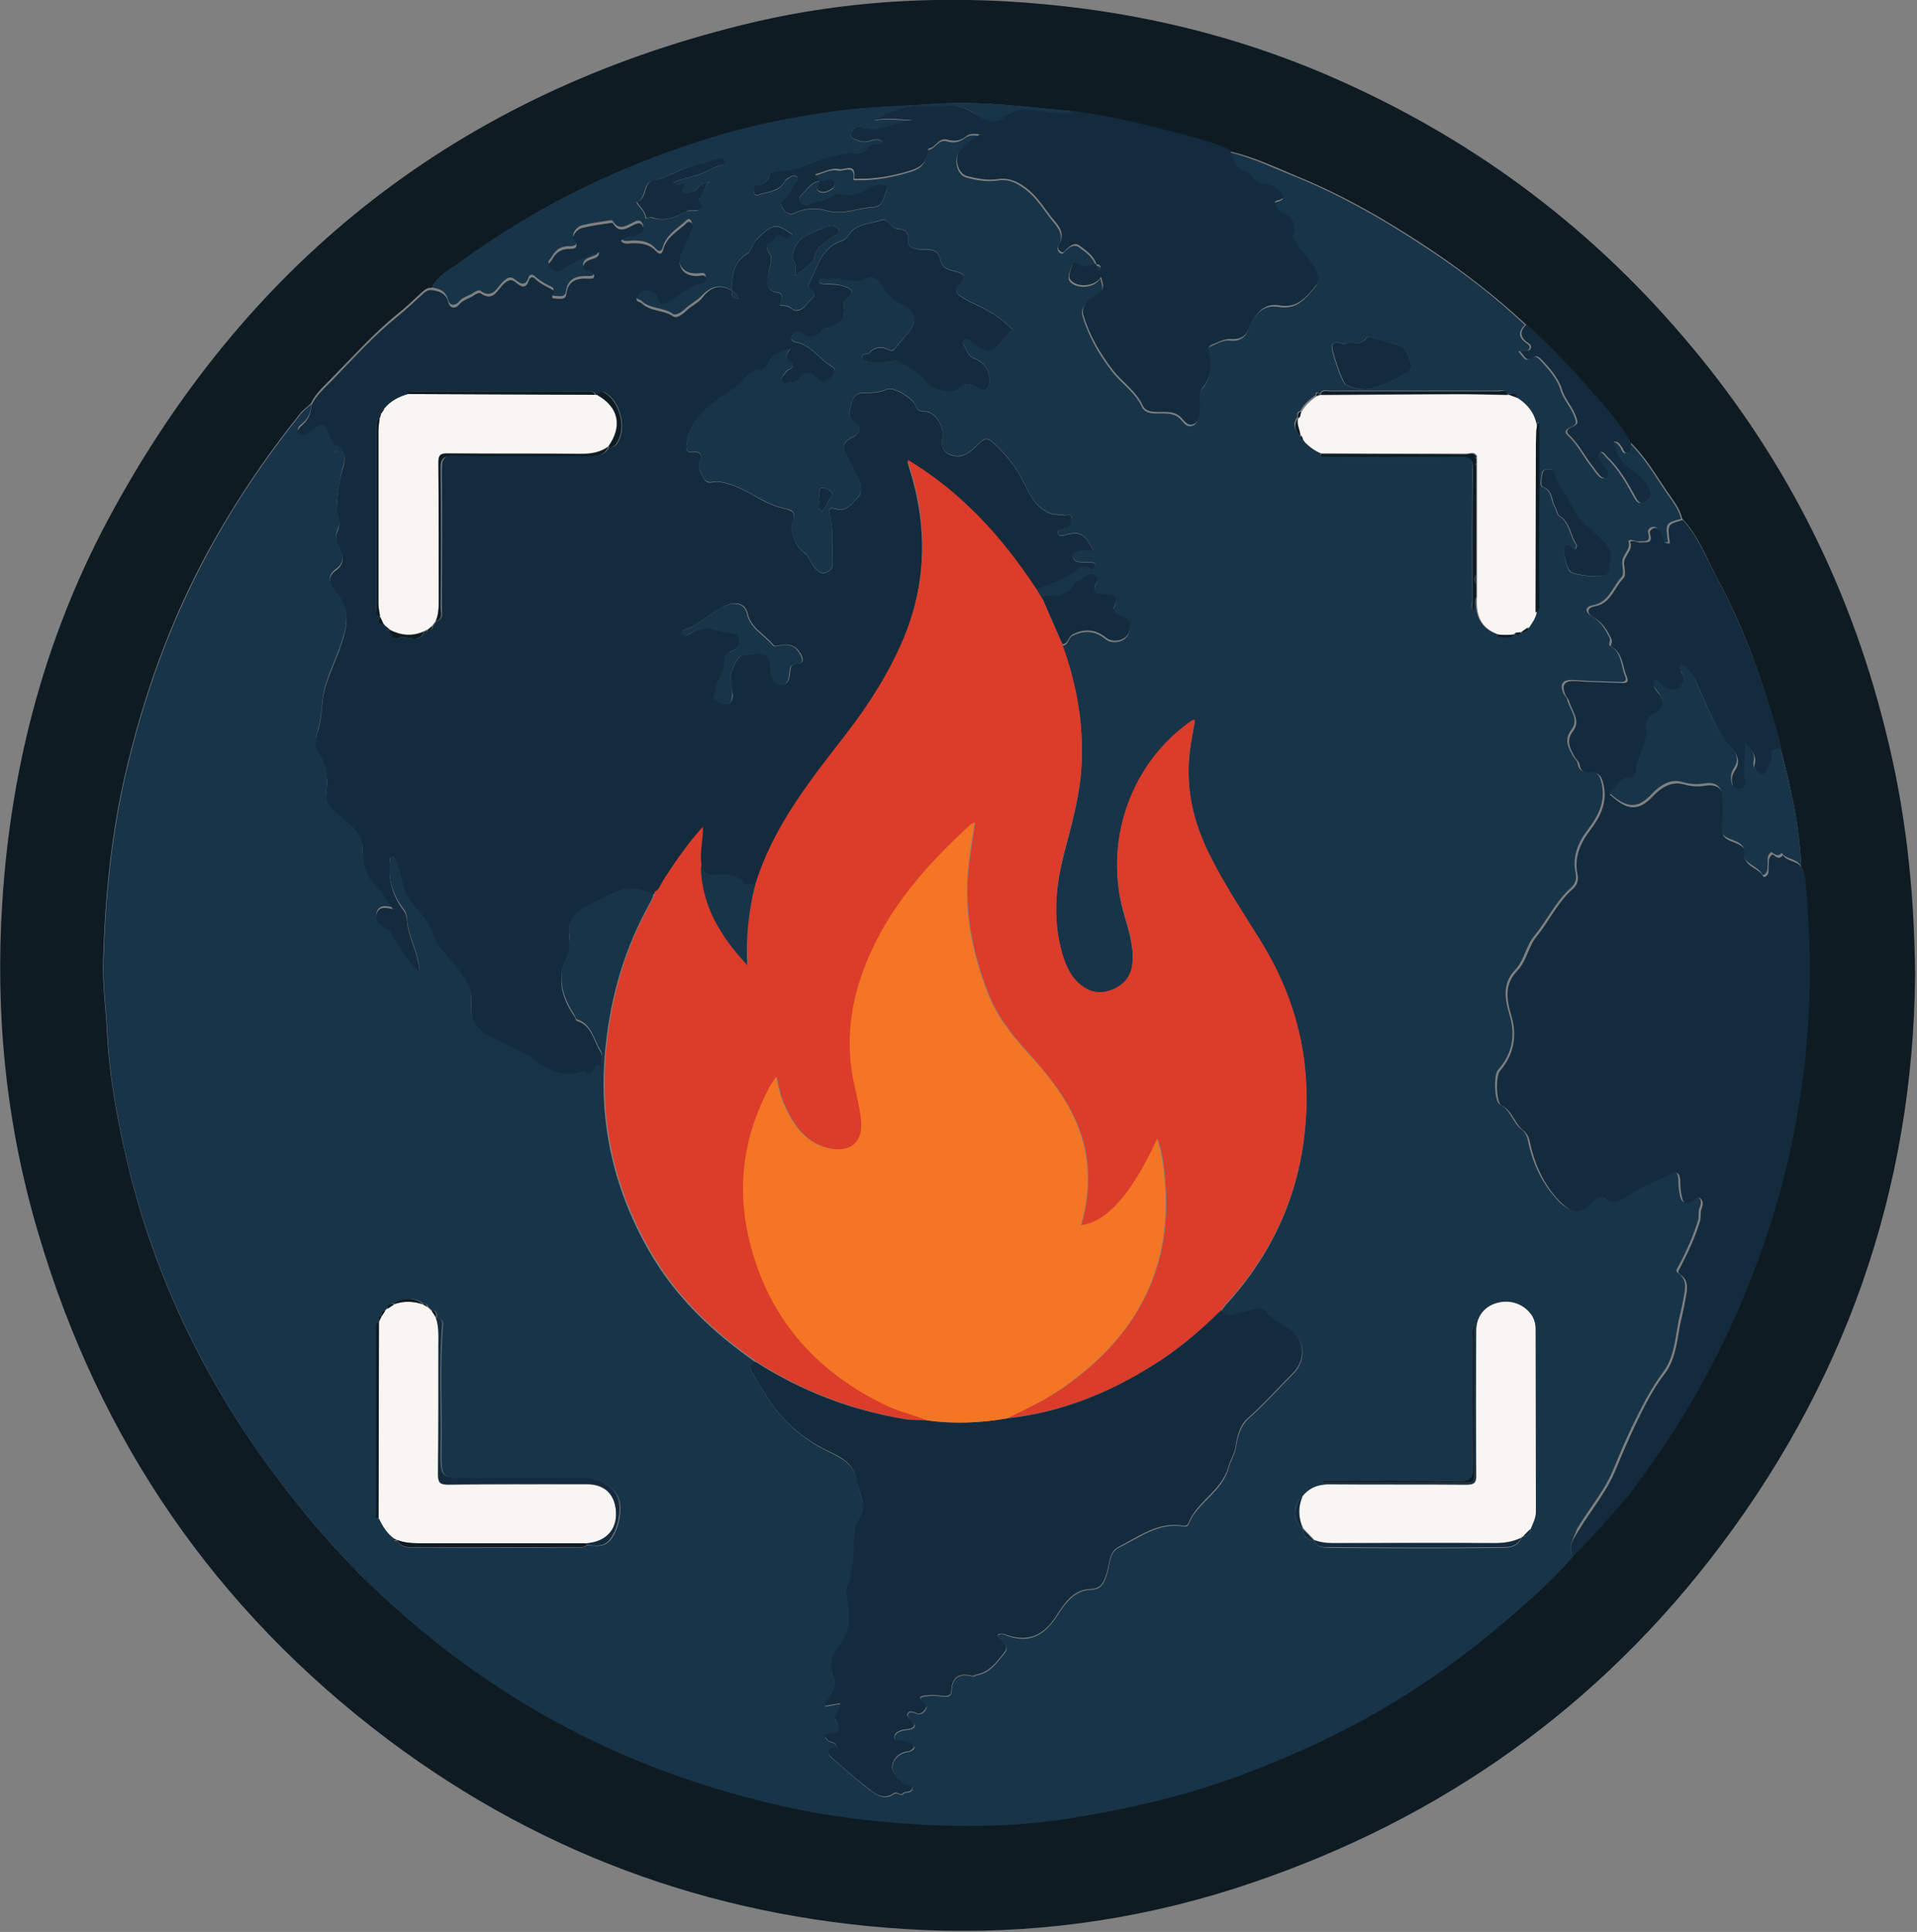 <svg width="502" height="506" viewBox="0 0 502 506" fill="none" xmlns="http://www.w3.org/2000/svg">
<rect x="0" y="0" width="502" height="506" fill="#808080" stroke="none"/>
<g clip-path="url(#clip0_122_87)">
<path d="M501.5 255.5C501 311.5 483.1 363.2 447.6 408.7C415.1 450.3 373.3 478.6 323.1 494.7C296.7 503.1 269.6 506.7 241.9 505.5C190.2 503.2 143.2 486.8 101.7 455.7C56.4 421.6 26 377.2 10 322.9C1.6 294.6 -1.3 265.7 0.6 236.3C2.9 200 12.1 165.5 29.7 133.5C65.9 67.4 120.7 24.8 194.1 6.6C216.5 1 239.4 -0.9 262.5 0.3C292.5 1.9 321.3 8.2 348.8 20.2C384.6 35.8 415.2 58.3 440.6 88C466.4 118 484 152.3 493.6 190.7C498.9 211.4 501.3 232.4 501.5 255.5ZM471.7 227.2C471.3 216.6 469 206.4 466.3 196.2C466.3 195.8 466.3 195.4 466.2 195C462.1 179.9 457.1 165.1 449.6 151.3C446.8 146 444.7 140.3 440.5 135.8C439.9 133.1 438.1 131 436.6 128.8C433.6 124.4 430.9 119.7 427 115.9C424.5 111.6 421.4 107.8 418.1 104.1C412.2 97.4 406.2 90.8 399.5 84.9C391.9 77.8 383.6 71.4 375 65.6C363.8 58.1 352.2 51.3 339.7 46.2C334 43.8 328.3 41.1 322.2 39.7C321.7 39.1 320.9 38.9 320.2 38.6C314.6 36.4 308.7 35.1 302.8 33.6C295.7 31.8 288.4 30.3 281.1 29.2C268.8 28.1 256.5 26.3 244 27.3C235.9 27.9 227.7 28 219.6 29.1C208.9 30.5 198.3 32.6 188 35.6C163.5 42.9 140.6 53.9 120 69.1C117.5 70.9 114.5 72.3 113.1 75.4C111.9 75.2 111.1 76 110.3 76.7C108.2 78.6 106.2 80.6 104 82.3C97.9 87.3 92.6 93.2 87.1 98.8C85.1 100.9 82.7 102.9 81.4 105.7C80.5 106.6 79.4 107.3 78.6 108.3C69.4 119.8 61.2 132 54.2 144.9C44.4 163 37.6 182.2 32.9 202.2C29.1 218.4 27.5 234.9 27 251.6C26.8 257.8 27.7 264 28 270.2C28.6 282.5 30.9 294.5 33.8 306.4C41 335.5 53.9 362 71.8 386C81 398.4 91.1 409.9 102.6 420.2C112 428.7 122 436.3 132.7 443.2C153.2 456.2 175.2 465.4 198.7 471.4C212.7 474.9 226.9 476.9 241.2 477.7C254.5 478.4 267.9 478 281.1 475.9C295.8 473.5 310.2 470.1 324.2 465C338.7 459.7 352.6 453.2 365.8 445.1C375.2 439.3 384.1 432.9 392.5 425.8C399.2 420.1 406 414.3 411.8 407.5C417.2 402.3 422 396.5 426.4 390.5C432 382.9 437.4 375.2 442.2 367C451.7 350.8 459.1 333.7 464.5 315.8C469.3 299.6 472.3 282.9 473.2 266C473.8 254.8 473.7 243.6 472.6 232.4C472.6 230.8 472.7 228.9 471.7 227.2Z" fill="#0E1B23"/>
<path d="M411.9 407.7C406.1 414.5 399.4 420.2 392.6 426C384.2 433.1 375.3 439.5 365.9 445.3C352.7 453.4 338.8 459.8 324.3 465.2C310.3 470.4 295.8 473.7 281.2 476.1C268 478.3 254.6 478.6 241.3 477.9C227 477.1 212.7 475.2 198.8 471.6C175.3 465.7 153.2 456.5 132.8 443.4C122.1 436.6 112.1 428.9 102.7 420.4C91.2 410 81.1 398.5 71.9 386.2C54 362.1 41.2 335.7 33.9 306.6C31 294.7 28.7 282.7 28.1 270.4C27.8 264.2 26.9 258 27.1 251.8C27.6 235.2 29.2 218.7 33 202.4C37.7 182.4 44.5 163.2 54.3 145.1C61.3 132.1 69.5 120 78.7 108.5C79.5 107.5 80.5 106.8 81.5 105.9C81.4 107.8 80.8 109.5 79.3 110.8C78.6 111.4 77.4 112.1 78.4 113.2C79.2 114.1 80.2 113.3 81 112.7C81.4 112.4 81.8 112.2 82.2 111.9C84.4 110.3 85.3 110.5 86 113.1C86.4 114.4 86.9 115.6 88 116.2C91.2 117.7 90.4 120.1 89.7 122.6C88.9 125.6 88.5 128.7 88.2 131.8C88 134.2 89.5 136.4 88.4 138.7C87.8 140 88 141.2 88.7 142.5C89.8 144.7 90.6 147.1 88 149C85.7 150.7 86.1 152.3 87.8 154.3C90.1 157.1 91.3 160.1 90.5 164.2C89.5 169.5 86.9 174.1 85.3 179.2C84.1 182.9 84.5 186.8 83.4 190.5C82.9 192.3 82.1 195 83.3 196.6C85 198.8 85.3 201 85.6 203.6C85.9 206.2 84.5 209.3 87.1 211.5C88.4 212.6 89.5 213.9 90.9 214.9C93.4 216.7 95 218.9 94.9 222.2C94.8 226 96 229.2 98.7 231.9C100.2 233.4 101.3 235.3 102.9 237.7C100.6 237 99 237.2 98.6 239.2C98.3 240.9 99.4 241.9 100.8 242.5C102 243 102.3 244.1 103 245.1C105 248.1 106.6 251.5 109.8 254C109.6 249.7 107.5 246.3 106.8 242.4C106.5 241.1 106.8 239.4 105.7 238.1C102.9 234.4 101.5 230.2 102.1 225.5C102.2 224.9 101.6 224.1 102.6 223.9C103.6 223.7 103.5 224.7 103.8 225.3C105.1 227.9 105.2 230.9 106.4 233.6C108.2 237.4 112.1 239.7 113.2 243.8C114.1 247 116.6 249.2 118.5 251.6C121.2 255 123.8 258.3 123.4 262.8C122.9 267.6 125.6 269.8 129.4 271.6C131.3 272.5 133.2 273.6 135.1 274.4C140.7 276.9 145.2 282.9 152.5 280.2C152.7 280.1 153 280.1 153.1 280.2C155.5 282.5 155.4 277.4 157.4 278.7C157.5 277.4 157.9 276 157.2 275C155.4 272.2 155 268.2 151.1 267C150.8 266.9 150.6 266.2 150.4 265.8C147.1 260.8 145.8 255.7 148.5 250C149.1 248.8 149.2 247.1 149.1 245.5C148.8 242.6 149.1 239.7 151.8 238.1C155 236.1 158.2 234.3 161.8 233C165.3 231.7 168.1 232.4 171.1 233.8C171.2 234.7 170.7 235.5 170.3 236.3C163.7 248 160 260.5 158.6 273.8C156.5 293.1 160.4 311.1 170.1 327.9C177 339.9 186.8 349.1 198 356.9C196.6 357.6 196.2 358.4 197.2 359.9C198.3 361.6 199.4 363.4 200.4 365.2C204.4 371.8 210 376.9 217.1 380.3C220.5 381.9 223.8 383.7 224.5 388.1C225 391.6 227.5 395 224.8 398.6C224.2 399.3 224 400.4 223.9 401.4C223.5 406.6 223.7 411.9 221.6 416.9C221.5 417.2 221.7 417.6 221.8 418C222.4 422.8 223.4 427.5 219.5 431.7C217.8 433.6 217.1 436.8 218.2 439.2C219.4 442 218 443.6 216.7 445.5C216.4 445.9 215.6 446.1 216.2 447C217.5 446.8 218.7 446.5 220.1 446.3C220.4 448.1 217.9 449.2 218.9 450.7C220.8 453.5 219.6 454.2 216.9 454.3C216.5 454.3 216 454.4 216.1 454.9C216.1 455.2 216.4 455.6 216.7 455.8C217.4 456.6 219.1 456.2 219.3 457.8C217.5 458 216 458.9 217.8 460.4C221 463.2 224.2 466.1 227.6 468.7C229.1 469.8 231.5 471.8 234.1 469.9C234.8 469.4 235.6 470.2 236.3 470.1L236.4 470.3L236.5 470.2L236.3 470.1C236.9 469.1 238.8 469.9 238.9 468.6C239 467.2 237.3 468 236.7 467.3C235.4 466 233.7 464.6 233.7 463C233.7 461 235.3 459.3 237.7 458.9C238 458.9 238.3 458.8 238.5 458.7C239 458.4 239.6 458.1 239.4 457.4C239.3 456.9 238.7 456.7 238.3 456.6C237.6 456.4 237 456.3 236.3 456.1C235.6 455.9 234.3 456.6 234.3 455.2C234.3 454.1 235.3 453.6 236.3 453.3C236.9 453.1 237.7 453.2 238.3 453C239.4 452.7 240.1 452.2 238.9 451C238.4 450.5 237.3 449.8 237.9 448.8C238.4 448.1 239.3 448.6 240.1 448.9C241.1 449.2 241.8 448.7 242.3 448C242.7 447.5 242.8 446.9 242.3 446.4C239.4 444.2 242.3 444.4 243.3 444.2C244.6 444 246 444.3 247.3 444.4C248.2 444.4 249.1 444.4 249.2 443.1C249.3 439.5 251.1 438.1 254.7 439.1C255.1 439.2 255.6 438.8 256.1 438.7C259.2 438.1 260.8 435.8 262.7 433.5C263.8 432.2 263.9 431.6 262.9 430.4C262.3 429.8 261.5 429.4 261.4 428.3C261.9 427.9 262.5 427.9 263.1 428.2C268.9 430.5 273 428.9 276.5 423.7C278.7 420.4 281 416.6 285.5 416.4C288.6 416.3 289.1 414.6 289.9 412.2C290.7 409.8 290.3 406.7 293.1 405.3C298.4 402.7 303.4 398.7 309.9 399.8C310.5 399.9 311.1 399.8 311.3 399.1C313.6 393.5 320 390.8 321.7 384.6C322.2 382.7 323.4 381 323.7 378.9C324.1 376.2 324.9 373.5 326.9 371.6C331.1 367.9 334.8 363.7 338.7 359.8C342.3 356.2 341.7 350.5 337.3 348C335.3 346.9 333.3 345.8 331.8 343.9C331 342.9 329.7 342.6 328.3 343.1C326.7 343.6 325.1 343.8 323.5 344.4C322 344.9 320.9 344.5 319.9 343.3C320.2 342.8 320.6 342.3 320.9 341.9C334.4 327.2 341.5 310 342.1 290.1C342.6 274.4 338.4 260.1 330.2 246.8C325.6 239.3 320.8 232 316.8 224.2C312.3 215.3 310.3 205.9 311.7 195.9C312 193.6 312.5 191.3 312.9 188.8C312.4 188.9 312.2 188.9 312.1 189C296.4 199.9 289.2 219.8 294 238.2C295.2 242.7 296.9 247.1 296.6 251.9C296.4 255.5 294.7 258 291.4 259.4C288.1 260.8 285.1 260.2 282.5 257.8C279.8 255.3 278.6 252 277.8 248.6C275.7 240.1 276.5 231.7 278.7 223.4C280.5 216.4 282.5 209.5 283.1 202.3C284 190.8 282.1 179.8 278.2 169.1C279.9 169.1 279.6 167.1 280.9 166.5C284 165 286.8 165.2 289.5 167.4C291.3 168.9 294.6 168.2 295.5 166.1C296.2 164.2 296 162.4 293.4 161.7C292.5 161.5 291.1 160.4 291.6 159.4C293.4 155.9 291 156.3 288.9 156C288 155.9 286 156.3 286.6 154C286.9 153 287.8 151.9 286.7 151.1C285.6 150.4 284.5 151.3 283.5 151.9C282.7 152.5 281.6 152.7 280.9 153.7C279.5 156.2 277 156.7 274.4 156.4C273.5 156.3 273.2 156.6 273 157.4C272.4 156.4 271.8 155.4 271.2 154.4C274.8 153.1 278.4 151.9 281.6 149.6C282.6 148.9 283.9 147.6 285.5 148.9C285.9 149.2 286.7 148.8 286.8 148.1C286.9 147.2 286.1 147.3 285.6 147.3C284.5 147.2 283.4 147.3 282.4 147.1C281.6 147 280.9 146.4 280.9 145.5C280.9 144.6 281.7 144.6 282.3 144.3C283.6 143.8 284.9 144.3 286.3 144.1C284.2 140 283 139.2 280 139.8C278.9 140 277.3 140.9 277 139.6C276.6 138.2 278.6 138.6 279.4 138.2C280.5 137.7 280.7 136.8 280.7 135.8C280.7 134.3 279.4 135.1 278.7 134.9C277.3 134.6 276 134.9 274.5 134.2C271 132.6 269.6 129.2 268.1 126.3C266.3 122.8 264.2 119.9 261.5 117.2C258.4 114.2 258.3 114.2 255.2 117.2C253.5 118.8 251.5 120.2 248.7 119C246.2 117.9 246.6 116 246.8 114.1C247.1 111.3 244.8 107.7 242 107.7C240.3 107.7 240.1 107 239.6 105.9C238.8 104 233.9 101.2 232.3 101.9C230.1 102.9 227.9 102.8 225.6 102.9C223.8 103 223.1 104.8 222.8 106.2C222.6 107.5 221.7 109.2 223.7 110.3C225.6 111.4 225.5 113.4 223.5 114.3C220.6 115.8 220.2 117 221.9 119.7C223 121.5 223.9 123.4 224.8 125.3C225.8 127.3 225.8 129.2 224.5 130.4C223 131.9 221.6 134.2 218.7 133.2C217.2 132.7 216.9 133.4 217.3 134.9C218.5 139 217.8 143.3 218 147.5C218 148.7 217.4 149.6 216.3 149.9C215.2 150.3 214.4 149.8 213.6 148.9C212.3 147.6 212 145.6 210.5 144.6C208.4 143.2 206.5 139 207.6 136.7C208.6 134.4 207.6 133.5 205.7 133.2C202.7 132.6 200.1 131.2 197.4 129.7C194.4 128 191.3 126.4 187.8 126.1C186.5 126 185.4 127 184.2 125.1C183.4 123.7 182.8 122.6 183.2 121.2C183.9 119.1 183.8 118.1 181.2 118.4C180.3 118.5 179.6 118 179.7 116.8C180 113.2 181.6 110.4 184.2 107.7C187.4 104.5 191.5 102.6 194.7 99.5C195.9 98.4 196.8 96.8 199 96.8C199.8 96.8 201.1 95.5 201.5 94.5C202.5 92 204.7 91.8 207 91.2C205.8 92.7 205.3 93.8 207.3 94.9C207.9 95.2 207.7 96.4 206.7 96.7C205.8 97 205.5 97.9 204.9 98.6C203.9 99.7 205.2 100 205.7 100.5C206.7 99.4 208.4 100.6 209.4 99C210.5 97.4 212 96.6 213.8 98.9C215.1 100.6 216.9 99.5 218.1 98.3C219.5 96.8 218 96.1 217 95.4C214.2 93.5 212.2 90.3 208.5 89.6C208 89.5 206.8 89 207.3 88C207.7 87.2 208.6 86.3 209.4 86.9C211.8 88.6 213.7 88.5 215.5 86.2C215.8 85.8 216.6 85.8 217.1 85.6C220.3 84.9 221.4 83.3 221 80.2C220.9 79.2 221 78.3 222 77.7C223.9 76.3 223 75.7 221.3 75C219.4 74.3 217.5 74.4 215.6 74.3C215 74.2 214.3 74.3 214.4 73.5C214.4 72.9 215 72.8 215.5 72.9C216.4 73.1 217.3 73 218.1 72.9C221.1 72.6 224.1 74.4 227.1 72.8C228.2 72.2 229.4 72.7 230.3 74C231.9 76.4 233.6 78.6 236.6 79.8C238.3 80.4 239.9 83.1 239.2 84.8C238.3 87.2 236 89 234.4 91.2C233.9 91.8 233.5 91.9 232.9 91.6C231 90.7 229.2 90.6 227.6 92.4C227.1 93 225.5 92.3 225.8 93.7C226 94.7 227.2 94.7 228 94.8C228.8 95 229.8 94.6 230.6 94.8C232.4 95.3 234.3 93.8 236 94.9C238.3 96.5 240.9 97.7 242.6 100.1C243.8 101.8 249.5 103 251 101.7C252.8 100.1 254.1 100.4 255.9 101.5C257.8 102.7 259.1 101.8 259.1 99.6C259 96.8 257.7 94.8 255.1 93.8C253.3 93.1 253 91.4 252.2 90C252.1 89.8 252.2 89.2 252.4 88.9C252.8 88.4 253.3 88.8 253.7 89C255.6 90.1 257.6 92.2 259.4 91.6C261.3 91 262.6 88.7 264.2 87.1C264.6 86.7 265.2 86.4 265.1 86.2C262.1 83.2 258.8 81.2 255.3 79.6C254 79 252.7 78.3 251.5 77.5C250.4 76.8 249.9 76 251.1 74.7C253.2 72.4 252.8 71.6 249.7 70.9C248 70.6 246.6 69.8 246.3 68.2C245.8 65.4 244.1 65.3 241.9 65.3C240.2 65.3 237.6 65.1 237.8 63.1C238.1 60.5 236.7 60 235.2 59.9C233.1 59.9 232.6 57 230.8 57.6C228.4 58.4 225.8 58.5 223.6 60C222.3 60.9 221.9 62.6 220.5 63C214.9 64.8 214.1 70.1 211.8 74.3C211.5 74.8 211.8 75.3 212.2 75.6C214.6 77.3 212.4 78.1 211.6 79.2C210.6 80.7 208.8 81.9 207.5 80.9C206.4 79.9 205.5 80 204.3 80C204.3 78.7 205.6 76.8 203.7 76.6C200.3 76.1 200.8 74 201.2 71.7C201.5 70 202.5 67.7 201.7 66.7C200.6 65.1 200.3 63.9 201.9 63.4C203.1 63 203.6 60.5 205.5 62.2C206.1 62.7 206.9 62 207.5 61.4C207.5 61.3 207.6 61.2 207.6 61.2C207.6 61.3 207.5 61.4 207.5 61.4C203.2 58.3 202.5 58.5 198.3 62.5C197.1 63.7 196.8 65.7 195.7 66.4C191.9 68.7 191.7 72.3 191.6 76C188.4 74.2 186 75 183.5 77.7C182.4 78.8 180.8 79.6 179.5 80.8C178.7 81.6 177 82.8 176.2 82.2C173.7 80.4 170.3 81 168 78.8C167.5 78.3 166.3 78.5 166.7 77.2C167.1 76.2 167.6 75.5 168.8 75.4C170.4 75.2 171.6 75.9 172.1 77.3C172.8 79.6 173.9 78.9 175.3 78.1C177.9 76.7 180.1 74.5 183 73.6C183.8 73.4 185 73.3 184.8 72.2C184.5 71.1 183.5 71.6 182.6 71.6C178.6 71.8 176.8 68.8 178.5 65.2C179.4 63.3 180.2 61.4 181 59.4C181.2 58.8 181.4 58 180.7 57.5C180.1 57.1 179.7 57.8 179.2 58.2C177 60.1 174.5 61.6 173.6 64.6C173.2 66.1 172.5 66 171.6 65C170 63.2 167.9 63 165.7 63C164.7 63 163.4 63.5 162.5 62.4C163.7 60.6 165.8 61.9 167.1 60.7C167.7 60.2 168.9 60 168.3 58.7C167.7 57.4 166.9 57.7 165.9 58.2C164 59.1 162.1 60.6 160.4 57.8C160.3 57.7 160 57.7 159.8 57.7C157.3 58.1 154.8 58.4 152.4 59C151 59.4 149.7 61.2 150.2 62C152.2 65 149.1 64.4 148.4 64.5C146.3 64.7 145.3 65.8 144.4 67.4C144 68 143.1 68.6 144 69.4C144.8 70.1 145.7 70.8 146.9 70.2C147.5 69.9 148 69.4 148.6 69C151.1 67.5 153.7 66 156.8 65.4C156.7 66.7 155.9 66.8 155.2 67.1C154.2 67.5 153 67.8 152.7 68.9C152.4 70.4 154.1 69.8 154.7 70.5C155 70.8 155.6 71.1 155.5 71.6C155.4 72.4 154.7 72.3 154.1 72.3C151.1 72.2 148.7 72.8 148.2 76.3C148 78 146.5 77.5 145.4 77.5C144 77.5 144.5 76.8 144.9 76C145.2 75.5 144.6 75.2 144.2 75C142.7 74.3 141.3 73.5 140 72.3C139.3 71.6 138.6 72 138.4 72.7C137.6 75.1 136.2 74.3 135 73.3C133.8 72.3 133.1 72.6 132 73.5C130.2 75 129.2 78.6 125.7 76.1C125.4 75.9 124.5 76.3 124.1 76.6C122.9 77.5 121.2 77.7 120.2 79C119 80.3 117.7 80 117.3 78.5C116.7 76.1 115 75.6 113.1 75.3C114.5 72.2 117.5 70.8 120 69C140.7 53.8 163.5 42.8 188 35.5C198.3 32.4 208.9 30.4 219.6 29C227.7 27.9 235.9 27.8 244 27.2C256.5 26.3 268.8 28 281.1 29.1C279.2 30.2 277.1 29.6 275.1 29.5C270.9 29.3 266.6 27.8 262.6 31C261.3 32 259.1 32.5 256.8 30.8C254.5 29.2 251.7 27.3 248.2 27.8C245.6 28.1 242.9 27.8 240.3 27.9C236.1 28 232.4 29.5 228.9 31.6C232.3 30.9 235.6 31.5 239 31.6C234.4 31.9 230.3 35.1 225.5 33.4C224.1 32.9 223.1 34 222.8 35C222.4 36.2 223.7 36.4 224.6 36.8C225.7 37.3 226.8 37.3 228 36.9C229 36.6 230.2 36.2 231.1 37.3C229.9 38.3 228.2 37.1 227.5 38.4C226.4 40.2 224.6 40.1 222.9 40.2C221.3 40.2 219.7 40.7 218.1 41C213 41.9 208.6 45.3 203.2 44.9C202.5 44.8 201.8 44.9 201.6 45.8C201.1 47.5 200.1 48.3 198.3 48.6C197.3 48.7 197.4 49.7 197.5 50.5C197.7 51.6 198.5 51.1 199.1 50.9C201.5 50.3 204.1 50.1 205.5 47.6C205.8 47.1 206.5 46.7 207.1 46.3C207.6 46 208.3 45.9 208.7 46.4C209.1 46.9 208.6 47.3 208.4 47.7C207.5 49.2 206.7 50.8 205.6 52.1C204.9 52.9 204 53.1 204.9 54.5C205.8 55.8 206.9 56.5 208 55.9C210.7 54.5 214 54.5 216.4 55.2C220.8 56.5 224.6 54.5 228.7 54.3C231.1 54.2 231.4 51.9 232.1 50.1C232.3 49.7 232.6 49 232.1 48.8C230.6 48.2 229 48.5 227.6 49.3C227.4 49.4 227.3 49.5 227.1 49.6C224.9 50.8 222.7 51.7 220.2 51C219.2 50.7 218.2 51 217.4 51.6C215.8 52.8 213.6 52.5 212 53.6C211.2 54.1 210.3 53.5 209.6 53C209.1 52.6 209.1 51.8 209.6 51.4C211.2 50 212.2 47.9 214.5 47.5C214.7 48.4 213.1 49.6 214.7 50.3C215.8 50.8 217 50.2 218 49.5C218.5 49.1 218.8 48.5 218.5 48C217.7 46.3 216.5 47.8 215.4 47.6C215.1 47.5 214.8 47.6 214.5 47.6C214.6 46.7 213.7 46.6 213.3 46C215.4 45.6 217.3 44.2 219.5 44.7C221 45 224 42.9 223.5 46.9C223.4 47.4 224.2 47.2 224.7 47.2C229.1 47.3 233.3 46.5 237.5 45.3C241.2 44.3 242.3 43.2 242.8 39.8C242.8 39.6 242.9 39.3 243 39.3C244.9 39.1 245.7 36.4 247.9 37C249.7 37.6 251.2 37.3 252.8 36.1C253.5 35.5 254.7 35.3 256.4 35.6C254.1 36.9 252.5 38.3 251.2 39.9C249.6 41.9 250.7 45.9 253 46.5C255.6 47.2 258.3 47.7 261.1 47.3C264 46.8 266.1 47.8 268.5 49.6C271.3 51.7 273 54.5 275 57.1C276.5 59.1 279.1 61.3 277.1 64.5C276.8 65.1 277 65.9 277.6 66.3C278.3 66.8 278.6 66 279 65.7C280 64.8 281.2 63.8 282.6 64.8C284.3 66.1 286.2 67.3 286.9 69.6C285.4 69.4 283.9 70.9 282.4 69.6C281.9 69.1 281 68.8 280.7 69.6C280.2 70.9 279.5 72.7 280 73.5C281.7 76 286.8 75.5 288.1 72.9C289.1 76 288.9 76.4 286.3 77.9C284.5 79 282.8 80.7 283.5 82.9C285.1 88.2 287.8 92.9 291.2 97.3C293.7 100.5 297.2 102.7 299 106.5C299.7 108.1 301.3 108.3 303 108.3C305.2 108.3 307.7 108 309.4 110.1C310.2 111.1 311 112 312.3 111.5C313.7 111 313.6 109.6 313.9 108.4C314.4 106.2 313.1 103.8 314.9 101.7C317.2 99.1 317.3 95.9 316.3 92.7C316 91.8 316.4 91 317.1 90.7C318.7 90 320.4 89 322 89.2C324.8 89.5 326.1 88.4 327.1 86C328.5 82.6 330.5 79.6 335 80.4C339.7 81.2 342 78 344.5 75.1C345.2 74.3 345.2 73.5 344.8 72.3C343.8 68.8 340.7 66.8 339.1 63.7C338.7 63 338.2 62.8 338.6 61.6C339.5 58.9 338 56.8 335.2 55.9C334.2 55.6 334.3 54.5 333.8 53.8C333.3 53 334.3 52.9 334.7 52.8C336.4 52.3 336.1 51.6 335.1 50.6C334 49.5 332.8 48.7 331.3 48.7C329.7 48.7 328.8 47.9 327.9 46.9C327.4 46.3 326.9 45.5 326.2 45.4C323.3 44.7 322.7 42.2 322 39.9C328.1 41.3 333.7 44.1 339.5 46.4C352 51.5 363.6 58.3 374.8 65.8C383.5 71.6 391.7 77.9 399.3 85.1C398 86.4 397.4 87.8 399 89.3C399.6 89.9 400.8 90.3 400.5 91.2C400.1 92.4 398.7 91.5 397.6 92.1C398.8 93.1 399.2 95.3 401.3 93.6C401.9 93.1 402.7 93.7 403.1 94.1C405.4 96.5 407.8 99.3 408.6 102C409.4 104.8 411.4 106.6 412.3 109.2C412.9 110.9 412.8 111.1 411.5 111.8C410.7 112.2 409.1 112.8 410.6 114.1C413.2 116.5 414.7 119.8 416.9 122.5C417.8 123.6 419 125.9 420.2 125.1C421.8 124 419.5 122.6 419 121.3C418.7 120.4 417.6 119.4 418.4 118.7C419.4 117.9 420 119.2 420.7 119.9C423.8 122.9 425.9 126.6 427.9 130.3C429 132.3 429.9 132 431.3 130.7C432.3 129.8 431.9 129.1 431.4 128.1C430.2 125.5 427.9 124 425.8 122.3C423.7 120.6 422.6 118.5 422.2 115.8C423.4 115.7 423.7 116.5 424.2 117C424.7 117.6 424.7 119 425.9 118.6C427 118.2 426.6 116.9 426.7 116C430.6 119.8 433.3 124.5 436.3 128.9C437.8 131.1 439.6 133.2 440.2 135.9C436.1 137 436.1 137 436.8 142C434.9 142.2 435 140.8 434.7 139.6C434.5 138.8 433.8 137.9 432.9 138C432.1 138 431.3 138.8 431.6 139.6C432.4 142.3 430.5 141.6 429.2 141.8C428.2 141.9 427.4 141.1 426.4 141.6C427.3 143.9 424.7 145.2 424.8 147.4C424.8 148.6 425.4 150.4 424.6 151.2C422.2 153.7 421.4 157.7 417.2 158.5C414.9 158.9 415 160.3 416.8 161.4C419.1 162.7 420.4 164.8 421.5 167.1C421.9 167.9 421 168.8 421.6 169.1C424.7 170.8 424.4 174.2 425.5 176.9C426.1 178.3 425.5 178.7 424.3 178.6C420.2 178.5 416.2 178.4 412.1 178.1C409.3 177.9 408.3 179 409.4 181.6C409.7 182.2 410.3 182.7 410.4 183.3C411.1 185.9 413.6 188.4 411.5 191.1C409.5 193.8 410.7 195.8 411.9 198C412.3 198.7 413 199.2 413.2 200.2C413.4 201.6 414.3 202.2 415.7 202C418.4 201.7 419.1 203.4 419.5 205.6C420.4 210.2 418.4 213.9 415.8 217.3C413.2 220.7 411.7 224.4 412.6 228.7C413 230.5 412.3 231.7 411.3 232.6C407.3 236.2 405.1 241.1 401.8 245.1C399.6 247.7 399.2 251.4 396.8 254C393.4 257.5 394 261.5 395.3 265.8C396.9 271 396.1 276 392.3 280.2C391.1 281.5 391.3 288.4 392.7 289.2C395.6 290.7 396.1 294 398.4 295.8C399.4 296.6 399.9 297.6 400.1 298.7C401.2 304.1 403.3 309 406.9 313.2C410.3 317.3 412.9 318.5 416.8 314.3C417.8 313.2 418.6 312.9 419.8 313.7C421.6 314.9 423.6 314.5 425 313.4C428.6 310.7 432.9 309.3 436.8 307.2C438.5 306.3 439.4 306.9 439.5 308.8C439.5 310.4 439.6 311.9 440 313.4C440.4 315.1 441.3 315.1 442.5 314.4C443.2 314 443.7 312.8 444.7 313.5C445.6 314.2 445.5 315.3 445.1 316.2C444.6 317.3 445 318.4 444.7 319.5C443.4 323.8 441.6 327.8 439.5 331.7C439.2 332.2 438.6 332.9 439.5 333.5C441.9 335.2 441.3 337.6 440.9 339.8C440.5 342.4 439.7 344.9 439.3 347.5C438.6 351.6 438.1 356 435.5 359.4C432.3 363.7 429.9 368.5 427.6 373.2C425.7 377.1 424 381.2 422.3 385.3C420 390.7 416 395.3 413 400.4C412.2 402.7 410.5 404.9 411.9 407.7ZM341.2 115.2C341.1 115.4 341.1 115.7 341.1 116C341.3 115.9 341.4 115.9 341.6 115.8C342.8 117 344.2 118 345.8 118.7C345.8 118.9 345.7 119.2 345.7 119.2C345.9 119.3 346.2 119.4 346.5 119.4C358.4 119.4 370.3 119.5 382.1 119.4C384.7 119.4 385.6 119.9 385.6 122.7C385.4 134.3 385.5 145.9 385.5 157.4C385.5 158.1 385.1 159 385.9 159.7C386.3 158.5 385.7 157.2 386.5 156.2C386.2 160.7 387.3 164.5 392.2 166.1C392.1 166.2 392.1 166.2 392 166.3C392 166.4 392 166.5 392 166.5C393.6 166.7 395.2 167.4 396.6 165.9L396.5 166C397.2 166.2 398 166.4 398.3 165.4L398.2 165.5C399.3 165.7 399.9 165.2 400.1 164.2C400.9 163 401.8 161.8 402.1 160.3C403.7 159.7 403 158.3 403 157.3C403.1 146.6 403 135.9 403 125.2C403 120.4 403 115.5 403 110.7C402.9 110.7 402.7 110.7 402.6 110.7C402.5 111.3 402.4 112 402.2 112.6C402 108.8 400.1 106.1 397.1 104.1C396.7 102.5 395.6 103.1 394.6 103.2L394.5 103.3C394.2 101.8 393 102.3 392.1 102.3C377.4 102.3 362.8 102.3 348.1 102.3C347.2 102.3 346.1 101.8 345.7 103.2V103.1C345.3 103.2 344.5 102.1 344.5 103.5C342.9 104.6 341.4 105.9 340.5 107.6C339.5 107.9 339.7 108.6 339.7 109.3V109.2C338.5 110.9 338.8 112.5 340.3 113.8V113.7C340.5 114.6 340.6 115.1 341.2 115.2ZM100.9 343.3C100 343.3 99.6 343.7 100 344.6C98.8 344.7 99.2 345.6 99.2 346.3L99.3 346.2C98.3 346.8 98.6 347.7 98.6 348.6C98.6 364.5 98.6 380.4 98.6 396.3C98.6 396.7 98 397.7 99.2 397.7C100.2 399.8 101.4 401.7 103.3 403.1C103.3 403.3 103.2 403.4 103.2 403.6C103.5 403.6 103.8 403.6 104 403.5L103.9 403.4C105 405.6 107.1 405.3 108.9 405.3C123.1 405.4 137.3 405.4 151.4 405.3C152.2 405.3 153 405.4 153.6 404.8C155.5 404.7 157.5 405.4 159.2 404C161.6 402.1 163.2 396 162.1 392.7C161.1 389.7 157.4 387.2 153.7 387.2C143.5 387.2 133.2 387.2 123 387.2C115.6 387.2 115.5 387.2 115.6 379.7C115.8 368.8 115.1 357.9 116 347C116.1 345.6 115.2 345.4 114.3 345.1H114.4C114.5 344.2 114.5 343.3 113.2 343.3C112.8 343 112.5 342.6 112.1 342.3C112 341.6 111.5 341.5 110.9 341.6H111C109.1 339.7 105.4 339.7 103.5 341.6L103.6 341.5C102.7 341.4 101.8 341.3 101.8 342.7L101.9 342.6C101.3 342.9 101.1 343.1 100.9 343.3ZM399 402.3C400.2 402.4 400.8 401.7 400.8 400.5C401.5 399 402.2 397.5 402.2 395.8C402.2 379.9 402.1 364 402.1 348.1C402.1 346.4 401.6 344.9 400.4 343.6C398.1 341.1 394.7 340.2 391.3 341.5C388.5 342.5 386.7 345.1 386.6 348.5C386.6 361.1 386.5 373.6 386.6 386.2C386.6 388.5 386 388.9 383.9 388.9C372.1 388.8 360.3 388.9 348.5 388.8C345.4 388.8 343 389.6 341.1 391.9C338.4 394.3 338.5 398.3 341.2 400.5C341.2 402.4 342.2 403.3 344.1 403.5C345 405.6 347.1 405.3 348.6 405.4C363.3 405.5 378 405.6 392.6 405.4C394.6 405.4 397.2 405.5 398.3 403L398.2 403.1C398.5 402.7 398.7 402.5 399 402.3ZM185.2 48C183.1 47.6 182.6 50.3 180.8 50.4C180.1 50.4 179.4 51.3 178.6 50.6C177.6 49.7 179.4 49.2 179 48.3C178.1 47.8 176.9 49.3 176.1 47.9C178.1 47 180.3 46.5 182.2 46C184.4 45.4 186.2 44.1 188.2 43.5C188.8 43.3 189.7 43 189.5 42.2C189.3 41.2 188.4 41.7 187.8 41.7C186.2 41.7 184.8 42.8 183.3 43C178.8 43.7 175.2 46.4 170.8 47.4C168.2 48 169.4 52.1 166.6 53C167.4 54.3 168.8 55.3 169 57C169.1 57.6 170.1 56.8 170.5 57C173.9 58.2 176.9 56.9 179.6 55.4C180.7 54.8 184.9 56.5 182.7 52.3C182.7 52.2 183.2 52 183.3 51.7C184.1 50.4 184.6 49.2 185.2 48C185.4 47.8 186 48.3 185.8 47.6C185.6 47.7 185.4 47.8 185.2 48ZM352.8 89.8C351.5 90.6 349.9 88.8 348.8 90.3C348.2 91.1 351.4 100.4 352.4 100.8C354.7 101.8 357.2 102.4 359.4 101.7C362.7 100.7 365.8 99.2 368.7 97.3C369.2 97 369.7 96.5 369.5 95.9C368.9 93.5 368.5 91 365.4 90.2C363.7 89.8 362 89.3 360.4 88.7C359.4 88.4 358.2 88 357.6 88.7C356.3 90.7 354.4 89.4 352.8 89.8ZM409.6 145.4C409.8 146.2 410.1 148 410.9 149.5C411.6 150.8 419.2 151.4 420.4 150.6C421.3 150 421.9 144.5 421.2 143.6C418.3 139.6 413.5 137.3 411.4 132.5C410.1 129.5 407.4 127.1 406.8 123.7C406.7 123 406.3 122.9 405.8 123C405.1 123 404 122.8 403.8 123.8C403.6 125.1 403 127.2 404 127.6C406.6 128.6 406 131.2 407.1 132.8C407.6 133.5 407.6 134.7 408.2 135.1C411.1 136.9 411 140.3 412.7 142.7C412.9 142.9 412.7 143.5 412.5 143.7C412.2 144 411.8 143.8 411.5 143.5C410 141.8 409.5 142.5 409.6 145.4ZM208.3 72.3C210.4 70.4 212.9 69.2 213.2 67.5C213.8 64.3 216.4 63.6 218.2 61.9C218.8 61.4 220.1 61.2 219.5 60.1C219 59.2 217.9 58.8 216.9 59.2C214.7 60 212.6 60.9 210.6 62C208.4 63.2 206.9 66.7 207.9 68.4C208.6 69.6 208.3 70.6 208.3 72.3ZM346.5 387.8C346.5 388 346.4 388.2 346.4 388.3C359.1 388.3 371.7 388.3 384.4 388.3C386.2 388.3 386.1 387.1 386.1 385.9C386.1 379.3 386.1 372.6 386.1 366C386.1 359.8 386.1 353.6 386.1 346.8C385.3 348.4 385.6 349.4 385.6 350.5C385.6 361.8 385.5 373.1 385.7 384.5C385.7 387.3 384.9 387.9 382.2 387.9C370.3 387.7 358.4 387.8 346.5 387.8ZM214.4 130.8C214.8 131.9 213.8 133.3 215.3 133.9C215.5 134 216.3 132.4 216.8 131.6C217 131.3 217.2 130.9 217.4 130.6C218.5 129.4 217.7 128.4 216.7 128.1C213.5 126.8 214.9 129.6 214.4 130.8ZM88.3 118.1C88.1 118 88 117.9 87.8 117.9C87.7 117.9 87.7 118.2 87.6 118.3C87.8 118.4 87.9 118.5 88.1 118.5C88.2 118.5 88.2 118.3 88.3 118.1Z" fill="#183449"/>
<path d="M191.6 76.1C191.7 72.4 191.9 68.8 195.7 66.5C196.8 65.8 197 63.8 198.3 62.6C202.4 58.6 203.2 58.4 207.5 61.5C207 62.1 206.1 62.8 205.5 62.3C203.6 60.6 203 63.1 201.9 63.5C200.3 64 200.6 65.2 201.7 66.8C202.4 67.9 201.4 70.1 201.2 71.8C200.9 74 200.3 76.1 203.7 76.7C205.6 77 204.3 78.8 204.3 80.1C205.4 80.1 206.4 80.1 207.5 81C208.8 82.1 210.6 80.8 211.6 79.3C212.4 78.2 214.6 77.3 212.2 75.7C211.8 75.4 211.5 74.9 211.8 74.4C214.1 70.2 214.9 64.9 220.5 63.1C221.9 62.7 222.3 61 223.6 60.1C225.8 58.5 228.4 58.5 230.8 57.7C232.7 57.1 233.2 59.9 235.2 60C236.7 60 238.1 60.6 237.8 63.2C237.6 65.1 240.3 65.4 241.9 65.4C244.1 65.4 245.8 65.5 246.3 68.3C246.6 69.9 248 70.7 249.7 71C252.8 71.7 253.2 72.5 251.1 74.8C249.9 76.1 250.5 76.9 251.5 77.6C252.7 78.4 254 79.1 255.3 79.7C258.8 81.3 262.1 83.2 265.1 86.3C265.1 86.5 264.5 86.8 264.2 87.2C262.6 88.8 261.3 91.1 259.4 91.7C257.5 92.3 255.5 90.2 253.7 89.1C253.3 88.9 252.8 88.5 252.4 89C252.2 89.3 252.1 89.8 252.2 90.1C253 91.4 253.3 93.2 255.1 93.9C257.7 94.9 259.1 96.9 259.1 99.7C259.1 101.9 257.8 102.8 255.9 101.6C254.1 100.4 252.8 100.1 251 101.8C249.5 103.2 243.8 102 242.6 100.2C240.9 97.8 238.3 96.6 236 95C234.3 93.8 232.4 95.3 230.6 94.9C229.8 94.7 228.8 95.1 228 94.9C227.2 94.7 226 94.7 225.8 93.8C225.5 92.4 227.1 93 227.6 92.5C229.2 90.8 230.9 90.8 232.9 91.7C233.5 92 233.9 92 234.4 91.3C236 89.1 238.2 87.3 239.2 84.9C239.9 83.2 238.3 80.5 236.6 79.9C233.6 78.8 231.9 76.5 230.3 74.1C229.4 72.8 228.2 72.3 227.1 72.9C224 74.5 221.1 72.7 218.1 73C217.3 73.1 216.4 73.2 215.5 73C215 72.9 214.4 73 214.4 73.6C214.4 74.4 215 74.3 215.6 74.4C217.5 74.6 219.5 74.4 221.3 75.1C222.9 75.7 223.9 76.4 222 77.8C221 78.5 220.9 79.3 221 80.3C221.4 83.4 220.3 85 217.1 85.7C216.5 85.8 215.8 85.9 215.5 86.3C213.7 88.6 211.8 88.8 209.4 87C208.6 86.4 207.7 87.3 207.3 88.1C206.8 89.2 208 89.6 208.5 89.7C212.2 90.4 214.2 93.6 217 95.5C218 96.2 219.5 96.9 218.1 98.4C216.9 99.6 215.1 100.7 213.8 99C212 96.7 210.5 97.5 209.4 99.1C208.3 100.7 206.6 99.5 205.7 100.6C205.2 100 203.8 99.8 204.9 98.7C205.5 98.1 205.8 97.2 206.7 96.8C207.7 96.4 207.9 95.3 207.3 95C205.4 94 205.8 92.8 207 91.3C204.6 92 202.5 92.2 201.5 94.6C201.1 95.6 199.9 96.9 199 96.9C196.8 96.9 195.9 98.4 194.7 99.6C191.5 102.7 187.4 104.6 184.2 107.8C181.6 110.5 180 113.3 179.7 116.9C179.6 118.1 180.3 118.6 181.2 118.5C183.8 118.2 183.9 119.3 183.2 121.3C182.8 122.6 183.4 123.8 184.2 125.2C185.4 127.2 186.5 126.1 187.8 126.2C191.3 126.5 194.4 128.1 197.4 129.8C200 131.3 202.7 132.7 205.7 133.3C207.5 133.7 208.6 134.5 207.6 136.8C206.6 139.1 208.4 143.2 210.5 144.7C212 145.7 212.3 147.7 213.6 149C214.5 149.9 215.2 150.4 216.3 150C217.4 149.6 218.1 148.8 218 147.6C217.8 143.4 218.5 139.2 217.3 135C216.9 133.5 217.2 132.8 218.7 133.3C221.6 134.3 223 131.9 224.5 130.5C225.8 129.3 225.8 127.4 224.8 125.4C223.8 123.5 223 121.6 221.9 119.8C220.2 117.1 220.6 115.9 223.5 114.4C225.4 113.4 225.6 111.5 223.7 110.4C221.8 109.3 222.6 107.6 222.8 106.3C223.1 104.9 223.7 103.1 225.6 103C227.9 102.9 230.1 103 232.3 102C233.9 101.3 238.7 104.1 239.6 106C240.1 107.1 240.3 107.8 242 107.8C244.8 107.8 247.1 111.4 246.8 114.2C246.6 116.1 246.3 118 248.7 119.1C251.5 120.3 253.5 118.9 255.2 117.3C258.3 114.3 258.4 114.3 261.5 117.3C264.2 120 266.3 122.9 268.1 126.4C269.6 129.3 271 132.7 274.5 134.3C276 135 277.3 134.7 278.7 135C279.4 135.1 280.6 134.3 280.7 135.9C280.7 136.9 280.5 137.8 279.4 138.3C278.5 138.7 276.6 138.3 277 139.7C277.4 141 278.9 140.1 280 139.9C283 139.3 284.2 140.1 286.3 144.2C285 144.4 283.6 143.9 282.3 144.4C281.7 144.7 280.9 144.7 280.9 145.6C280.9 146.5 281.6 147.1 282.4 147.2C283.4 147.4 284.5 147.3 285.6 147.4C286.1 147.4 286.9 147.3 286.8 148.2C286.7 148.9 285.9 149.3 285.5 149C283.9 147.7 282.6 148.9 281.6 149.7C278.4 152 274.8 153.1 271.2 154.5C262.4 141.2 252 129.4 237.6 120.8C237.9 121.9 238 122.3 238.1 122.6C242.9 137.7 242.7 152.7 236.6 167.4C232.7 176.7 227.3 185.2 221.1 193.1C211.7 205.3 202.1 217.3 197.6 232.4C196.9 231.1 195.5 232.7 194.7 231.7C192.7 229.1 189.9 229.2 187.1 229.5C185.1 229.7 184.1 228.8 183.4 227.1C183 223.9 183.8 220.7 183.8 217.1C179.7 221.6 176.6 226.1 173.6 230.8C172.8 232 172.5 233.5 171.1 234.2C168.1 232.8 165.3 232.1 161.8 233.4C158.2 234.7 155 236.5 151.8 238.5C149.1 240.2 148.8 243.1 149.1 245.9C149.3 247.5 149.1 249.2 148.5 250.4C145.7 256.2 147 261.3 150.4 266.2C150.7 266.6 150.8 267.3 151.1 267.4C155 268.6 155.4 272.6 157.2 275.4C157.9 276.5 157.5 277.9 157.4 279.1C155.4 277.8 155.5 282.9 153.1 280.6C153 280.5 152.7 280.5 152.5 280.6C145.2 283.3 140.7 277.2 135.1 274.8C133.2 274 131.3 272.9 129.4 272C125.7 270.1 123 268 123.4 263.2C123.9 258.7 121.3 255.4 118.5 252C116.6 249.6 114.1 247.5 113.2 244.2C112 240.1 108.1 237.7 106.4 234C105.1 231.3 105.1 228.3 103.8 225.7C103.5 225.1 103.6 224.2 102.6 224.3C101.6 224.5 102.2 225.3 102.1 225.9C101.6 230.6 102.9 234.8 105.7 238.5C106.7 239.8 106.5 241.5 106.8 242.8C107.5 246.6 109.6 250 109.8 254.4C106.7 251.9 105.1 248.5 103 245.5C102.4 244.5 102 243.4 100.8 242.9C99.3 242.3 98.3 241.2 98.6 239.6C99 237.6 100.5 237.5 102.9 238.1C101.2 235.8 100.2 233.8 98.7 232.3C96 229.6 94.8 226.3 94.9 222.6C95 219.4 93.4 217.2 90.9 215.3C89.6 214.3 88.4 213 87.1 211.9C84.4 209.7 85.9 206.6 85.6 204C85.3 201.4 85 199.2 83.3 197C82 195.4 82.8 192.7 83.4 190.9C84.5 187.2 84.1 183.4 85.3 179.6C86.9 174.5 89.5 169.9 90.5 164.6C91.3 160.5 90.1 157.5 87.8 154.7C86.2 152.7 85.7 151.1 88 149.4C90.6 147.5 89.8 145.1 88.7 142.9C88 141.5 87.8 140.4 88.4 139.1C89.5 136.8 88 134.6 88.2 132.2C88.4 129 88.8 126 89.7 123C90.4 120.5 91.1 118.2 88 116.6C86.9 116.1 86.4 114.8 86 113.5C85.3 110.9 84.3 110.7 82.2 112.3C81.8 112.6 81.4 112.8 81 113.1C80.2 113.7 79.2 114.5 78.4 113.6C77.5 112.6 78.7 111.8 79.3 111.2C80.8 109.9 81.4 108.2 81.5 106.3C82.7 103.5 85.2 101.5 87.2 99.4C92.7 93.7 97.9 87.9 104.1 82.9C106.3 81.1 108.3 79.2 110.4 77.3C111.2 76.5 112 75.8 113.2 76C115.1 76.3 116.8 76.8 117.4 79.2C117.8 80.7 119.1 81.1 120.3 79.7C121.4 78.4 123 78.2 124.2 77.3C124.6 77 125.5 76.6 125.8 76.8C129.3 79.3 130.3 75.7 132.1 74.2C133.2 73.3 133.9 73 135.1 74C136.4 75.1 137.7 75.9 138.5 73.4C138.7 72.7 139.4 72.3 140.1 73C141.3 74.2 142.8 74.9 144.3 75.7C144.7 75.9 145.3 76.2 145 76.7C144.6 77.5 144.1 78.2 145.5 78.2C146.6 78.2 148.1 78.7 148.3 77C148.8 73.4 151.2 72.8 154.2 73C154.8 73 155.5 73.1 155.6 72.3C155.7 71.8 155.1 71.6 154.8 71.2C154.2 70.6 152.5 71.1 152.8 69.6C153.1 68.5 154.3 68.1 155.3 67.8C156 67.5 156.8 67.4 156.9 66.1C153.8 66.6 151.3 68.2 148.7 69.7C148.1 70 147.6 70.6 147 70.9C145.8 71.5 144.9 70.8 144.1 70.1C143.2 69.3 144.1 68.7 144.5 68.1C145.4 66.5 146.5 65.4 148.5 65.2C149.2 65.1 152.3 65.7 150.3 62.7C149.7 61.8 151.1 60 152.5 59.7C154.9 59.1 157.4 58.8 159.9 58.4C160.1 58.4 160.4 58.4 160.5 58.5C162.2 61.3 164.1 59.8 166 58.9C167 58.4 167.8 58.1 168.4 59.4C169 60.7 167.8 60.8 167.2 61.4C165.9 62.5 163.8 61.3 162.6 63.1C163.5 64.2 164.7 63.7 165.8 63.7C168 63.7 170.1 64 171.7 65.7C172.6 66.7 173.3 66.8 173.7 65.3C174.5 62.3 177.1 60.8 179.3 58.9C179.7 58.5 180.1 57.9 180.8 58.2C181.5 58.6 181.3 59.5 181.1 60.1C180.3 62 179.5 64 178.6 65.9C176.9 69.5 178.8 72.5 182.7 72.3C183.6 72.3 184.6 71.7 184.9 72.9C185.2 74.1 183.9 74.1 183.1 74.3C180.2 75.2 178 77.4 175.4 78.8C173.9 79.6 172.9 80.3 172.2 78C171.8 76.6 170.5 76 168.9 76.1C167.7 76.2 167.2 76.9 166.8 77.9C166.3 79.1 167.6 79 168.1 79.5C170.4 81.7 173.8 81.1 176.3 82.9C177.2 83.5 178.8 82.3 179.6 81.5C180.8 80.3 182.5 79.5 183.6 78.4C186 75.1 188.4 74.3 191.6 76.1C191.6 77.1 191.6 78.1 193.3 78.2C193 77 192.4 76.5 191.6 76.1ZM99.8 108.4C99.1 108.7 99.1 109.1 99.4 109.7C98.1 110 98.5 111 98.5 111.8C98.5 127.6 98.5 143.4 98.5 159.2C98.5 159.9 98 161.1 99.5 161.2V161.4C99.3 162.3 98.1 163.6 100.4 163.3C100.6 163.5 100.7 163.7 100.9 163.9C100.9 164.8 101.3 165.2 102.2 165C102.1 166.6 103.5 167.5 104.3 167.2C106.5 166.1 109.7 169 111.2 165.4H111.3C111.7 165.5 111.9 165.4 112.1 165C112.9 165.1 113.3 164.7 113.4 163.9C113.7 163.5 114 163.1 114.3 162.7C116.2 162.2 115.7 160.6 115.7 159.3C115.7 147.1 115.8 134.9 115.7 122.7C115.7 120 116.5 119.3 119.1 119.3C130.9 119.4 142.7 119.4 154.5 119.4C156.6 119.4 158.6 119.2 159.6 116.9L159.5 117C160.9 117.4 161.5 116.4 162 115.5C164.1 111.7 162.3 105.1 158.6 102.9C157.6 102.3 157.2 102.8 156.7 103.5C156.5 103.5 156.2 103.4 156 103.4C155.7 102.4 154.9 102.5 154.1 102.5C138.7 102.5 123.3 102.5 107.9 102.5C107.5 102.5 106.5 102.1 107.1 103.2C104.6 103.9 102.3 105.1 100.7 107.2C99.9 107.3 99.7 107.8 99.8 108.4ZM191.2 178C191.1 176.3 193.2 171.8 194.2 171.7C196.3 171.5 198.6 170.9 200.5 171.5C202.1 172 201.7 174.6 202 176.3C202.3 178.1 202.9 179.3 204.9 179.2C206.8 179.1 206.7 177.4 206.9 176.1C207.1 175 206.9 174 208.5 173.9C210.8 173.8 210.4 172.5 209.6 171.1C208.5 169.2 206.8 168.6 204.7 168.9C203.9 169 203 169.5 202.5 168.9C200.3 166.1 196.7 164.6 195.8 160.7C195.2 158 192.8 157.5 190.3 158.5C186.5 160.1 183.7 163.3 179.9 164.7C179.4 164.9 178.3 165 178.7 165.9C179.1 166.8 179.9 166.6 180.7 166C183 164.2 185.5 164.3 188.2 165.1C189.1 165.4 190.1 165.5 191.1 165.6C192.2 165.8 193.4 165.9 193.6 167.2C193.8 168.5 193.5 169.7 192.1 170.3C191 170.7 189.8 171.5 189.9 172.4C190.3 175.7 187.7 178 187.4 181C187.3 181.8 186.4 182.5 187.5 183.3C188.5 184 189.5 184.6 190.7 184.2C191.7 183.9 191.9 183 191.9 182.1C191.6 180.8 191.7 179.3 191.2 178Z" fill="#132B3D"/>
<path d="M411.9 407.7C410.5 404.9 412.2 402.8 413.5 400.7C416.6 395.6 420.5 391 422.8 385.6C424.5 381.6 426.2 377.5 428.1 373.5C430.4 368.7 432.7 364 436 359.7C438.6 356.3 439.1 351.9 439.8 347.8C440.3 345.2 441 342.7 441.4 340.1C441.8 337.9 442.4 335.4 440 333.8C439.1 333.2 439.7 332.6 440 332C442 328.1 443.9 324.1 445.2 319.8C445.5 318.6 445.2 317.6 445.6 316.5C446 315.6 446.1 314.5 445.2 313.8C444.2 313.1 443.7 314.3 443 314.7C441.7 315.4 440.9 315.4 440.5 313.7C440.1 312.2 440 310.6 440 309.1C439.9 307.2 439 306.6 437.3 307.5C433.4 309.6 429.1 311 425.5 313.7C424 314.8 422.1 315.2 420.3 314C419.1 313.2 418.3 313.5 417.3 314.6C413.4 318.8 410.9 317.5 407.4 313.5C403.8 309.3 401.7 304.3 400.6 299C400.4 297.9 399.9 296.9 398.9 296.1C396.6 294.2 396.1 291 393.2 289.5C391.8 288.8 391.6 281.9 392.8 280.5C396.5 276.2 397.3 271.2 395.8 266.1C394.5 261.8 393.9 257.8 397.3 254.3C399.8 251.7 400.2 248 402.3 245.4C405.6 241.4 407.8 236.4 411.8 232.9C412.8 232 413.5 230.8 413.1 229C412.2 224.8 413.7 221 416.3 217.6C418.9 214.2 420.9 210.5 420 205.9C419.6 203.7 418.9 202 416.2 202.3C414.8 202.4 413.9 201.8 413.7 200.5C413.6 199.5 412.8 199 412.4 198.3C411.2 196.1 409.9 194.1 412 191.4C414 188.7 411.6 186.2 410.9 183.6C410.7 183 410.1 182.5 409.9 181.9C408.8 179.3 409.8 178.2 412.6 178.4C416.7 178.7 420.7 178.7 424.8 178.9C426.1 178.9 426.6 178.6 426 177.2C424.8 174.5 425.1 171.2 422.1 169.4C421.5 169.1 422.4 168.2 422 167.4C420.9 165.1 419.7 163 417.3 161.7C415.5 160.7 415.4 159.2 417.7 158.8C421.9 158 422.7 153.9 425.1 151.5C425.9 150.7 425.4 148.9 425.3 147.7C425.2 145.4 427.8 144.2 426.9 141.9C427.9 141.4 428.8 142.2 429.7 142.1C431 141.9 432.9 142.6 432.1 139.9C431.8 139 432.7 138.3 433.4 138.3C434.3 138.3 435 139.1 435.2 139.9C435.5 141.1 435.4 142.5 437.3 142.3C436.6 137.3 436.6 137.3 440.7 136.2C444.8 140.7 446.9 146.4 449.8 151.7C457.2 165.5 462.3 180.3 466.4 195.4C466.5 195.8 466.5 196.2 466.5 196.6C463.8 197 464.2 197 464.2 199C464.2 200.3 463.1 201.7 462.4 203.1C462.2 203.5 461.7 203.6 461.4 203.3C460.5 202.4 459.1 201.6 459.5 200.2C460.2 197.7 458.4 196.4 457.1 194.7C457.6 198.1 456.6 201.5 457.3 204.9C457.6 206.2 457 206.9 456.1 207.2C455.2 207.5 454.2 206.9 453.8 205.8C453.3 204.3 453.5 203 454.4 201.7C455.7 199.8 455.1 197.8 453.7 196.2C453.1 195.5 452.3 194.9 451.7 194.1C448.6 189.3 446.6 183.8 444.2 178.7C443.3 176.9 442.4 175.4 440.5 174.6C439.8 175.4 440.3 176.1 440.6 176.6C441.4 178.1 441.4 179.3 440.1 180.5C438.7 181.8 437.6 180.9 436.2 180.5C435 180.2 434.8 177.5 433.4 179C432.5 180 434.2 181.2 434.8 182.3C436.2 184.8 436 185.9 433.6 187.3C432.1 188.1 431 189.2 431.3 191C432 195.2 428.9 198.5 428.7 202.6C428.7 203.2 427.7 204.3 427.3 204.3C424.2 203.9 423.7 207.1 421.5 208.1C422 208.5 422.3 208.7 422.6 209C426.7 212.5 429.5 212.2 433.1 208.3C435.1 206.2 437.8 204.6 440.8 205.4C442.8 206 444.6 206.1 446.5 205.8C449.4 205.3 451.2 206.4 451.3 209.3C451.4 211.9 451.5 214.5 451.1 217C450.8 218.7 451.4 219.3 452.6 220C454.7 221.1 457.9 221.3 456.9 225C456.9 225 457.1 225.1 457.1 225.2C458 227.3 460.6 227.5 461.7 229.5C462 230.1 463.1 229.2 463.1 228.4C463.2 227.4 463.1 226.4 463.2 225.5C463.2 224.7 464 223.5 464.4 223.9C465.4 224.8 466 225 466.9 224C468.1 225.9 471.2 225.3 472 227.8C473 229.5 472.8 231.4 473 233.2C474 244.4 474.2 255.6 473.6 266.8C472.6 283.7 469.7 300.3 464.9 316.6C459.5 334.5 452.1 351.6 442.6 367.8C437.8 376 432.4 383.7 426.8 391.3C422.1 396.7 417.3 402.4 411.9 407.7Z" fill="#132B3D"/>
<path d="M214.5 47.4C212.1 47.8 211.2 49.9 209.6 51.3C209.1 51.7 209.1 52.5 209.6 52.9C210.3 53.5 211.2 54 212 53.5C213.7 52.4 215.8 52.8 217.4 51.5C218.2 50.9 219.2 50.6 220.2 50.9C222.8 51.6 225 50.7 227.1 49.5C227.3 49.4 227.4 49.3 227.6 49.2C229 48.4 230.5 48.1 232.1 48.7C232.7 48.9 232.3 49.5 232.1 50C231.4 51.8 231.1 54.1 228.7 54.2C224.6 54.4 220.8 56.4 216.4 55.1C214 54.4 210.8 54.4 208 55.8C206.8 56.4 205.7 55.7 204.9 54.4C203.9 53 204.9 52.8 205.6 52C206.7 50.7 207.5 49.1 208.4 47.6C208.7 47.2 209.1 46.8 208.7 46.3C208.3 45.8 207.6 45.9 207.1 46.2C206.5 46.5 205.8 46.9 205.5 47.5C204 50 201.5 50.2 199.1 50.8C198.5 51 197.7 51.5 197.5 50.4C197.3 49.6 197.2 48.6 198.3 48.5C200.1 48.3 201.2 47.5 201.6 45.7C201.8 44.9 202.6 44.8 203.2 44.8C208.6 45.2 213 41.9 218.1 40.9C219.7 40.6 221.2 40.1 222.9 40.1C224.6 40.1 226.4 40.2 227.5 38.3C228.3 37.1 230 38.2 231.1 37.2C230.1 36.1 229 36.5 228 36.8C226.8 37.2 225.7 37.2 224.6 36.7C223.7 36.3 222.4 36.2 222.8 34.9C223.2 33.9 224.2 32.9 225.5 33.3C230.3 35 234.4 31.7 239 31.5C235.6 31.3 232.3 30.7 228.9 31.5C232.4 29.4 236.2 27.9 240.3 27.8C242.9 27.7 245.6 28 248.2 27.7C251.6 27.3 254.4 29.2 256.8 30.7C259.2 32.3 261.4 31.9 262.6 30.9C266.6 27.6 270.9 29.1 275.1 29.4C277.1 29.5 279.1 30.1 281.1 29C288.4 30.1 295.6 31.5 302.8 33.4C308.6 34.9 314.5 36.2 320.2 38.4C320.9 38.7 321.7 38.9 322.2 39.5C322.9 41.9 323.5 44.3 326.4 45C327 45.2 327.6 46 328.1 46.5C329 47.6 330 48.3 331.5 48.3C333 48.3 334.2 49.2 335.3 50.2C336.3 51.2 336.6 51.9 334.9 52.4C334.5 52.5 333.4 52.7 334 53.4C334.5 54.1 334.4 55.2 335.4 55.5C338.2 56.4 339.6 58.5 338.8 61.2C338.4 62.4 338.9 62.5 339.3 63.3C340.9 66.4 344 68.4 345 71.9C345.4 73.1 345.4 73.8 344.7 74.7C342.2 77.6 339.9 80.8 335.2 80C330.8 79.2 328.8 82.2 327.3 85.6C326.3 88 325 89 322.2 88.8C320.6 88.7 318.9 89.7 317.3 90.3C316.6 90.6 316.2 91.4 316.5 92.3C317.4 95.5 317.3 98.7 315.1 101.3C313.3 103.4 314.6 105.8 314.1 108C313.8 109.3 313.9 110.6 312.5 111.1C311.2 111.6 310.4 110.6 309.6 109.7C307.9 107.6 305.5 107.9 303.2 107.9C301.5 107.9 299.9 107.7 299.2 106.1C297.4 102.3 293.9 100.1 291.4 96.9C288 92.5 285.3 87.8 283.7 82.5C283.1 80.3 284.7 78.6 286.5 77.5C289.1 76 289.3 75.5 288.3 72.5C287 75 281.9 75.6 280.2 73.1C279.7 72.3 280.4 70.5 280.9 69.2C281.2 68.4 282.1 68.7 282.6 69.2C284.1 70.5 285.6 69.1 287.1 69.2C287.2 69.7 287.2 70.3 287.9 70.5C288 70.5 288.2 70.3 288.2 70.2C288.3 69.4 287.7 69.3 287.1 69.2C286.4 66.9 284.5 65.7 282.8 64.4C281.4 63.3 280.3 64.4 279.2 65.3C278.8 65.7 278.5 66.4 277.8 65.9C277.1 65.5 276.9 64.7 277.3 64.1C279.3 60.8 276.7 58.6 275.2 56.7C273.2 54.1 271.5 51.3 268.7 49.2C266.4 47.5 264.2 46.5 261.3 46.9C258.6 47.3 255.9 46.8 253.2 46.1C250.8 45.4 249.8 41.4 251.4 39.5C252.7 37.9 254.2 36.6 256.6 35.2C254.8 34.9 253.7 35.1 253 35.7C251.5 36.9 250 37.1 248.1 36.6C245.9 35.9 245.1 38.6 243.2 38.9C243.1 38.9 243 39.2 243 39.4C242.5 42.8 241.3 43.8 237.7 44.9C233.5 46.1 229.2 46.9 224.9 46.8C224.4 46.8 223.6 47 223.7 46.5C224.2 42.5 221.1 44.6 219.7 44.3C217.6 43.8 215.7 45.2 213.5 45.6C213.7 46.4 214.6 46.5 214.5 47.4Z" fill="#132B3D"/>
<path d="M471.7 227.2C470.9 224.7 467.8 225.3 466.6 223.4C465.7 224.3 465.1 224.1 464.1 223.3C463.7 222.9 462.9 224 462.9 224.9C462.9 225.9 462.9 226.9 462.8 227.8C462.7 228.7 461.7 229.6 461.4 228.9C460.3 226.9 457.7 226.6 456.8 224.6C456.8 224.5 456.6 224.4 456.6 224.4C457.6 220.7 454.4 220.5 452.3 219.4C451.1 218.8 450.5 218.1 450.8 216.4C451.2 213.9 451.1 211.3 451 208.7C450.9 205.8 449.1 204.7 446.2 205.2C444.3 205.5 442.5 205.4 440.5 204.8C437.5 203.9 434.8 205.6 432.8 207.7C429.2 211.6 426.5 211.9 422.3 208.4C422 208.2 421.7 207.9 421.2 207.5C423.4 206.5 423.9 203.3 427 203.7C427.4 203.8 428.4 202.6 428.4 202C428.5 198 431.7 194.7 431 190.4C430.7 188.6 431.8 187.5 433.3 186.7C435.7 185.3 435.9 184.2 434.5 181.7C433.9 180.6 432.2 179.4 433.1 178.4C434.4 176.9 434.7 179.5 435.9 179.9C437.3 180.3 438.4 181.2 439.8 179.9C441.1 178.7 441.1 177.4 440.3 176C440 175.4 439.5 174.8 440.2 174C442.1 174.8 443 176.3 443.9 178.1C446.4 183.3 448.3 188.7 451.4 193.5C451.9 194.3 452.7 194.9 453.4 195.6C454.8 197.3 455.4 199.2 454.1 201.1C453.2 202.5 453.1 203.8 453.5 205.2C453.9 206.3 454.8 206.8 455.8 206.6C456.7 206.3 457.2 205.6 457 204.3C456.3 200.9 457.3 197.5 456.8 194.1C458.1 195.8 459.8 197.1 459.2 199.6C458.8 201 460.2 201.8 461.1 202.7C461.4 203 461.9 202.9 462.1 202.5C462.8 201.2 463.9 199.8 463.9 198.4C463.8 196.4 463.5 196.4 466.2 196C469 206.4 471.4 216.6 471.7 227.2Z" fill="#183449"/>
<path d="M427.1 115.9C427 116.8 427.4 118.1 426.3 118.5C425.1 118.9 425.2 117.5 424.6 116.9C424.1 116.3 423.8 115.5 422.6 115.7C423 118.4 424.1 120.5 426.2 122.2C428.3 123.9 430.6 125.4 431.8 128C432.2 128.9 432.6 129.6 431.7 130.6C430.3 132 429.4 132.3 428.3 130.2C426.3 126.5 424.2 122.8 421.1 119.8C420.4 119.2 419.8 117.8 418.8 118.6C418 119.3 419 120.3 419.4 121.2C419.9 122.5 422.2 123.9 420.6 125C419.4 125.8 418.2 123.5 417.3 122.4C415.1 119.7 413.6 116.5 411 114C409.5 112.7 411.1 112.1 411.9 111.7C413.3 111 413.3 110.7 412.7 109.1C411.8 106.5 409.8 104.6 409 101.9C408.2 99.2 405.8 96.3 403.5 94C403.1 93.6 402.3 93 401.7 93.5C399.6 95.2 399.2 93 398 92C399.1 91.5 400.6 92.4 400.9 91.1C401.2 90.2 400 89.8 399.4 89.2C397.8 87.7 398.4 86.3 399.7 85C406.4 90.9 412.5 97.5 418.3 104.2C421.5 107.8 424.7 111.6 427.1 115.9Z" fill="#132B3D"/>
<path d="M197.7 232C202.2 216.9 211.8 204.8 221.2 192.7C227.4 184.7 232.8 176.3 236.7 167C242.8 152.2 243 137.3 238.2 122.2C238.1 121.8 238 121.5 237.7 120.4C252.1 129.1 262.5 140.8 271.3 154.1C271.9 155.1 272.5 156.1 273.1 157.1C274.8 161 276.5 164.9 278.2 168.8C282.1 179.5 284 190.6 283.1 202C282.5 209.2 280.5 216.1 278.7 223.1C276.5 231.5 275.7 239.8 277.8 248.3C278.7 251.7 279.8 255 282.5 257.5C285.2 259.9 288.1 260.5 291.4 259.1C294.7 257.7 296.4 255.3 296.6 251.6C296.9 246.8 295.2 242.4 294 237.9C289.2 219.4 296.4 199.5 312.1 188.7C312.2 188.6 312.5 188.6 312.9 188.5C312.5 190.9 312.1 193.2 311.7 195.6C310.2 205.6 312.3 214.9 316.8 223.9C320.7 231.8 325.6 239.1 330.2 246.5C338.4 259.8 342.6 274.1 342.1 289.8C341.5 309.8 334.4 327 320.9 341.6C320.5 342 320.2 342.5 319.9 343V343.1C319.7 343.3 319.4 343.5 319.2 343.7C313.9 348.9 308.3 353.6 302 357.5C290.3 364.9 277.7 369.9 263.8 371.4C269.6 368.6 275.4 365.9 280.5 362C297.7 349.3 306.7 332.5 305.3 310.8C305 306.7 304.7 302.5 303.2 298.3C296.7 312.5 289.9 320.2 283.2 320.9C285.2 313.8 285.7 306.7 283.9 299.6C281.5 290.1 275.5 282.6 269.1 275.5C264.8 270.8 261 265.8 258.7 259.8C254.6 249 252.4 238 253.8 226.4C254.2 222.8 254.9 219.3 255.4 215.4C254.8 215.7 254.5 215.8 254.3 216C242.9 226.4 232.8 237.8 227 252.3C223.2 261.7 221.8 271.4 223.4 281.5C224.1 285.5 225.3 289.5 225.7 293.5C226.2 299 223.2 301.8 218 300.9C211.8 299.9 208.4 295.5 205.9 290.2C204.7 287.8 204.1 285.2 203.4 282.1C202.6 283.2 202.1 283.8 201.8 284.5C195.2 296.8 193.1 309.8 196.1 323.5C200.7 344.2 213 358.8 232 368C235.5 369.7 239.3 370.5 242.9 372C241.1 371.9 239.2 372 237.4 371.7C223.3 369.4 210.3 364.4 198.3 356.7C187 348.9 177.3 339.7 170.4 327.7C160.7 310.9 156.8 292.9 158.9 273.6C160.3 260.3 164 247.8 170.6 236.1C171 235.3 171.5 234.6 171.4 233.6C172.8 232.9 173.2 231.3 173.9 230.2C176.9 225.6 180 221 184.1 216.5C184.1 220.2 183.2 223.3 183.7 226.5C183.9 236.7 188.6 244.8 195.9 252.6C195.2 245.1 196.1 238.5 197.7 232Z" fill="#DC3C2A"/>
<path d="M263.7 371.5C277.6 370 290.1 365 301.9 357.6C308.2 353.7 313.8 349 319.1 343.8C319.4 343.6 319.6 343.4 319.8 343.2V343.1C320.7 344.3 321.8 344.7 323.4 344.2C325 343.7 326.6 343.4 328.2 342.9C329.6 342.4 330.9 342.7 331.7 343.7C333.2 345.6 335.2 346.6 337.2 347.8C341.6 350.3 342.2 356 338.6 359.6C334.7 363.5 331 367.7 326.8 371.4C324.7 373.2 324 376 323.6 378.7C323.3 380.8 322.1 382.5 321.6 384.4C319.8 390.5 313.5 393.2 311.2 398.9C310.9 399.6 310.3 399.7 309.8 399.6C303.2 398.5 298.3 402.4 293 405.1C290.3 406.4 290.6 409.6 289.8 412C289 414.4 288.5 416.1 285.4 416.2C280.8 416.4 278.6 420.2 276.4 423.5C273 428.7 268.8 430.2 263 428C262.4 427.8 261.9 427.8 261.3 428.1C261.4 429.1 262.2 429.6 262.8 430.2C263.8 431.3 263.7 431.9 262.6 433.3C260.7 435.6 259.1 437.8 256 438.5C255.5 438.6 255 439 254.6 438.9C251 438 249.3 439.3 249.1 442.9C249.1 444.1 248.2 444.2 247.2 444.2C245.9 444.1 244.5 443.8 243.2 444C242.2 444.1 239.3 444 242.2 446.2C242.8 446.6 242.6 447.2 242.2 447.8C241.6 448.5 241 449.1 240 448.7C239.3 448.4 238.3 447.9 237.8 448.6C237.1 449.5 238.2 450.2 238.8 450.8C239.9 452 239.2 452.5 238.2 452.8C237.6 453 236.8 452.9 236.2 453.1C235.2 453.4 234.2 453.9 234.2 455C234.2 456.4 235.5 455.7 236.2 455.9C236.8 456.1 237.5 456.3 238.2 456.4C238.7 456.5 239.2 456.6 239.3 457.2C239.4 457.9 238.8 458.2 238.4 458.5C238.2 458.7 237.9 458.7 237.6 458.7C235.3 459.1 233.7 460.7 233.6 462.8C233.6 464.4 235.3 465.8 236.6 467.1C237.3 467.8 238.9 467 238.8 468.4C238.7 469.7 236.8 468.9 236.2 469.9C235.4 470 234.7 469.1 234 469.7C231.4 471.6 229 469.7 227.5 468.5C224.1 465.9 220.9 463.1 217.7 460.2C215.9 458.6 217.3 457.7 219.2 457.6C219.3 457.6 219.4 457.7 219.4 457.7C219.3 457.7 219.2 457.6 219.2 457.6C219 456 217.3 456.5 216.6 455.6C216.4 455.3 216.1 455 216 454.7C216 454.2 216.5 454.1 216.8 454.1C219.4 454 220.7 453.3 218.8 450.5C217.8 449 220.4 448 220 446.1C218.7 446.3 217.4 446.6 216.1 446.8C215.6 446 216.3 445.8 216.6 445.3C217.9 443.4 219.3 441.8 218.1 439C217.1 436.6 217.7 433.4 219.4 431.5C223.3 427.3 222.3 422.6 221.7 417.8C221.6 417.4 221.4 417 221.5 416.7C223.6 411.7 223.4 406.4 223.8 401.2C223.9 400.3 224.1 399.2 224.7 398.4C227.4 394.8 225 391.4 224.4 387.9C223.7 383.5 220.5 381.7 217 380.1C209.9 376.7 204.3 371.7 200.3 365C199.3 363.3 198.2 361.5 197.1 359.7C196.2 358.2 196.5 357.4 197.9 356.7C209.9 364.4 223 369.4 237 371.7C238.8 372 240.6 371.9 242.5 372C249.7 373 256.7 372.7 263.7 371.5Z" fill="#132B3D"/>
<path d="M345.9 118.7C344.3 118.1 342.9 117 341.7 115.8C341.5 115.6 341.4 115.3 341.2 115.1L341.3 115.2C341.1 114.8 341.1 114.2 340.6 114V114.1C340.5 112.5 339.5 111.1 340 109.5V109.6C340.8 109.2 340.5 108.4 340.8 107.9C341.8 106.2 343.2 104.9 344.8 103.8C345.2 103.7 345.6 103.6 346 103.4V103.5C358 103.4 370 103.4 382 103.3C386.3 103.3 390.6 103.4 394.9 103.5L395 103.4C395.8 103.7 396.6 104 397.5 104.3C400.6 106.3 402.4 109.1 402.6 112.8C402.6 114 402.5 115.1 402.5 116.3C402.5 131 402.4 145.8 402.4 160.5C402.1 162 401.2 163.2 400.4 164.4C399.8 164.8 399.2 165.3 398.5 165.7L398.6 165.6C398 165.9 397.2 165.6 396.8 166.2L396.9 166.1C395.5 166.5 394 166.4 392.5 166.2C387.6 164.6 386.5 160.9 386.8 156.3C386.8 155.1 386.8 154 386.8 152.8C386.8 152 386.8 151.2 386.8 150.4C386.8 140.8 386.8 131.3 386.8 121.7C386.8 121.5 386.8 121.3 386.8 121.1C386.8 120.7 386.8 120.3 386.8 120C386.8 119.8 386.8 119.6 386.8 119.4C386.1 118.1 384.9 118.8 384 118.8C371.2 118.8 358.5 118.8 345.9 118.7Z" fill="#F8F5F2"/>
<path d="M111.9 342.3C112.3 342.6 112.6 343 113 343.3C113.4 343.9 113.8 344.5 114.2 345.1H114.1C115 347.5 114.8 350.1 114.8 352.6C114.8 363.8 114.9 375 114.7 386.2C114.7 388.4 115.2 388.9 117.4 388.9C129.5 388.8 141.6 388.8 153.7 388.8C157.9 388.8 160.6 391 161.2 395C162 400.3 159 403.9 153.5 404.3C138.9 404.3 124.2 404.2 109.6 404.2C107.6 404.2 105.7 404.1 103.9 403.3L104 403.4C103.8 403.3 103.5 403.1 103.3 403C101.4 401.7 100.2 399.7 99.2 397.6C99.2 380.5 99.2 363.3 99.3 346.2L99.2 346.3C99.5 345.7 99.8 345.2 100 344.6C100.3 344.1 100.6 343.7 100.9 343.2L100.8 343.3C101 343.1 101.2 342.9 101.5 342.6L101.4 342.7C102 342.3 102.6 341.9 103.2 341.5L103.1 341.6C105.6 340.7 108.1 340.7 110.6 341.6H110.5C111.1 341.8 111.5 342 111.9 342.3Z" fill="#F8F5F2"/>
<path d="M341.1 391.9C343 389.5 345.5 388.7 348.5 388.8C360.3 388.9 372.1 388.8 383.9 388.9C386 388.9 386.7 388.5 386.6 386.2C386.5 373.6 386.5 361.1 386.6 348.5C386.6 345.1 388.4 342.6 391.3 341.5C394.6 340.3 398.1 341.1 400.4 343.6C401.6 344.9 402.1 346.4 402.1 348.1C402.1 364 402.2 379.9 402.2 395.8C402.2 397.5 401.4 399 400.8 400.5C400.2 401.1 399.6 401.7 399 402.3C398.8 402.5 398.5 402.7 398.3 402.8L398.4 402.7C396.2 403.8 393.8 404.1 391.4 404.1C377.3 404 363.2 404.1 349 404.1C347.3 404.1 345.7 403.9 344.2 403.3C343.2 402.3 342.3 401.3 341.3 400.3C340 397.6 339.9 394.8 341.1 391.9Z" fill="#F8F5F2"/>
<path d="M278.2 168.7C276.5 164.8 274.8 160.9 273.1 157C273.2 156.2 273.5 155.9 274.5 156C277.1 156.3 279.6 155.9 281 153.3C281.6 152.2 282.7 152.1 283.6 151.5C284.5 150.8 285.6 149.9 286.8 150.7C288 151.5 287 152.7 286.7 153.6C286.1 155.8 288.1 155.4 289 155.6C291.1 155.9 293.5 155.5 291.7 159C291.2 160 292.6 161 293.5 161.3C296.1 162 296.3 163.8 295.6 165.7C294.8 167.8 291.4 168.5 289.6 167C286.9 164.8 284.1 164.6 281 166.1C279.6 166.8 279.8 168.7 278.2 168.7Z" fill="#132B3D"/>
<path d="M352.8 89.8C354.4 89.4 356.3 90.7 357.7 88.7C358.2 88 359.5 88.4 360.5 88.7C362.2 89.2 363.8 89.8 365.5 90.2C368.5 90.9 368.9 93.5 369.6 95.9C369.8 96.5 369.2 97 368.8 97.3C365.9 99.2 362.8 100.7 359.5 101.7C357.3 102.4 354.7 101.8 352.5 100.8C351.6 100.4 348.4 91.1 348.9 90.3C349.9 88.8 351.5 90.7 352.8 89.8Z" fill="#132B3D"/>
<path d="M409.6 145.4C409.4 142.5 410 141.8 411.7 143.5C412 143.8 412.4 144 412.7 143.7C412.9 143.5 413 142.9 412.9 142.7C411.2 140.3 411.3 136.9 408.4 135.1C407.8 134.7 407.7 133.5 407.3 132.8C406.2 131.2 406.8 128.6 404.2 127.6C403.2 127.2 403.7 125.1 404 123.8C404.2 122.8 405.2 123 406 123C406.5 123 406.9 123.1 407 123.7C407.6 127.1 410.3 129.5 411.6 132.5C413.7 137.3 418.5 139.6 421.4 143.6C422.1 144.6 421.6 150 420.6 150.6C419.4 151.4 411.8 150.7 411.1 149.5C410.1 148.1 409.9 146.3 409.6 145.4Z" fill="#132B3D"/>
<path d="M185.2 48C184.6 49.2 184.1 50.4 183.5 51.6C183.4 51.8 182.9 52.1 182.9 52.2C185.2 56.4 180.9 54.6 179.8 55.3C177 56.8 174 58.2 170.7 56.9C170.2 56.7 169.2 57.5 169.2 56.9C168.9 55.2 167.6 54.2 166.8 52.9C169.6 52 168.4 47.9 171 47.3C175.4 46.4 179 43.6 183.5 42.9C184.9 42.7 186.3 41.6 188 41.6C188.6 41.6 189.5 41.1 189.7 42.1C189.9 42.9 189 43.2 188.4 43.4C186.3 44 184.5 45.3 182.4 45.9C180.4 46.5 178.2 46.9 176.3 47.8C177.1 49.2 178.3 47.7 179.2 48.2C179.6 49.1 177.8 49.6 178.8 50.5C179.6 51.1 180.3 50.3 181 50.3C182.6 50.3 183.1 47.6 185.2 48Z" fill="#132B3D"/>
<path d="M153.5 404.2C159 403.8 162 400.2 161.2 394.9C160.6 390.9 158 388.7 153.7 388.7C141.6 388.7 129.5 388.6 117.4 388.8C115.2 388.8 114.7 388.3 114.7 386.1C114.8 374.9 114.8 363.7 114.8 352.5C114.8 350 115 347.5 114.1 345C115 345.3 115.9 345.5 115.8 346.9C114.9 357.8 115.6 368.7 115.4 379.6C115.3 387.1 115.4 387.1 122.8 387.1C133 387.1 143.3 387.1 153.5 387.1C157.2 387.1 161 389.6 161.9 392.6C163 395.9 161.4 401.9 159 403.9C157.3 405.3 155.3 404.6 153.4 404.7C153.6 404.6 153.6 404.4 153.5 404.2Z" fill="#132B3D"/>
<path d="M386.6 152.9C386.6 154.1 386.6 155.2 386.6 156.4C385.7 157.4 386.4 158.7 386 159.9C385.3 159.2 385.6 158.3 385.6 157.6C385.6 146 385.5 134.4 385.7 122.9C385.7 120.1 384.8 119.5 382.2 119.6C370.3 119.7 358.5 119.7 346.6 119.6C346.3 119.6 346.1 119.5 345.8 119.4C345.8 119.4 345.9 119.1 345.9 118.9C358.5 118.9 371.2 118.9 383.8 119C384.7 119 385.9 118.3 386.6 119.6C386.5 119.7 386.4 119.7 386.4 119.8C386.4 120 386.5 120.1 386.6 120.2C386.6 120.6 386.6 121 386.6 121.3C386.5 121.4 386.4 121.4 386.4 121.5C386.4 121.7 386.5 121.8 386.6 121.9C386.6 131.5 386.6 141 386.6 150.6C385.9 151.3 385.9 152.1 386.6 152.9Z" fill="#0E1B23"/>
<path d="M208.3 72.3C208.3 70.5 208.6 69.5 207.9 68.4C206.9 66.8 208.4 63.3 210.6 62C212.6 60.9 214.8 60 216.9 59.2C217.9 58.8 219 59.2 219.5 60.1C220.2 61.3 218.8 61.4 218.2 61.9C216.4 63.6 213.8 64.3 213.2 67.5C212.9 69.2 210.4 70.4 208.3 72.3Z" fill="#132B3D"/>
<path d="M344.1 403.4C345.7 404 347.3 404.2 348.9 404.2C363 404.2 377.1 404.1 391.3 404.2C393.8 404.2 396.1 403.9 398.3 402.8C397.1 405.4 394.6 405.2 392.6 405.2C377.9 405.4 363.2 405.3 348.6 405.2C347 405.2 344.9 405.5 344.1 403.4Z" fill="#132B3D"/>
<path d="M153.5 404.2C153.5 404.4 153.5 404.5 153.6 404.7C153 405.3 152.2 405.2 151.4 405.2C137.2 405.2 123 405.3 108.9 405.2C107.1 405.2 105 405.5 103.9 403.3C105.7 404 107.7 404.2 109.6 404.2C124.3 404.2 138.9 404.2 153.5 404.2Z" fill="#0E1B23"/>
<path d="M346.5 387.8C358.4 387.8 370.3 387.7 382.2 387.9C384.8 387.9 385.7 387.3 385.7 384.5C385.5 373.2 385.6 361.9 385.6 350.5C385.6 349.5 385.3 348.4 386.1 346.8C386.1 353.6 386.1 359.8 386.1 366C386.1 372.6 386.1 379.3 386.1 385.9C386.1 387.1 386.2 388.3 384.4 388.3C371.7 388.3 359.1 388.3 346.4 388.3C346.4 388.1 346.5 387.9 346.5 387.8Z" fill="#0E1B23"/>
<path d="M402.1 160.4C402.1 145.7 402.2 130.9 402.2 116.2C402.2 115 402.3 113.9 402.3 112.7C402.4 112.1 402.5 111.4 402.7 110.8C402.8 110.8 403 110.8 403.1 110.8C403.1 115.6 403.1 120.5 403.1 125.3C403.1 136 403.1 146.7 403.1 157.4C403.1 158.4 403.7 159.8 402.1 160.4Z" fill="#0E1B23"/>
<path d="M99.2 346.2C99.2 363.3 99.2 380.5 99.1 397.6C97.8 397.7 98.5 396.7 98.5 396.2C98.5 380.3 98.5 364.4 98.5 348.5C98.5 347.7 98.2 346.7 99.2 346.2Z" fill="#0E1B23"/>
<path d="M394.7 103.4C390.4 103.3 386.1 103.2 381.8 103.2C369.8 103.2 357.8 103.3 345.8 103.4C346.2 102 347.4 102.5 348.2 102.5C362.9 102.5 377.5 102.5 392.2 102.5C393.2 102.5 394.4 101.9 394.7 103.4Z" fill="#0E1B23"/>
<path d="M214.4 130.8C214.9 129.6 213.5 126.9 216.7 128.1C217.6 128.5 218.5 129.4 217.4 130.6C217.1 130.9 217 131.2 216.8 131.6C216.3 132.4 215.5 134 215.3 133.9C213.8 133.3 214.8 131.8 214.4 130.8Z" fill="#132B3D"/>
<path d="M214.5 47.4C214.8 47.4 215.1 47.3 215.4 47.4C216.4 47.6 217.7 46.1 218.5 47.8C218.8 48.4 218.5 49 218 49.3C217 50 215.9 50.6 214.7 50.1C213.1 49.5 214.7 48.3 214.5 47.4Z" fill="#132B3D"/>
<path d="M341.1 391.9C339.8 394.8 340 397.6 341.2 400.5C338.5 398.3 338.5 394.3 341.1 391.9Z" fill="#132B3D"/>
<path d="M110.7 341.6C108.2 340.8 105.7 340.7 103.2 341.6C105.1 339.7 108.8 339.7 110.7 341.6Z" fill="#0E1B23"/>
<path d="M341.2 400.5C342.2 401.5 343.1 402.5 344.1 403.5C342.3 403.3 341.2 402.4 341.2 400.5Z" fill="#132B3D"/>
<path d="M339.9 109.5C339.4 111.1 340.4 112.6 340.5 114.1C339 112.8 338.8 111.2 339.9 109.5Z" fill="#0E1B23"/>
<path d="M392.2 166.2C393.7 166.3 395.1 166.4 396.6 166.1C395.2 167.6 393.6 166.8 392 166.7V166.5C392.1 166.3 392.2 166.3 392.2 166.2Z" fill="#0E1B23"/>
<path d="M114.2 345.1C113.8 344.5 113.4 343.9 113 343.3C114.3 343.3 114.3 344.2 114.2 345.1Z" fill="#0E1B23"/>
<path d="M103.3 341.6C102.7 342 102.1 342.4 101.5 342.8C101.5 341.4 102.4 341.5 103.3 341.6Z" fill="#0E1B23"/>
<path d="M397.2 104.1C396.4 103.8 395.6 103.5 394.7 103.2C395.8 103.1 396.9 102.6 397.2 104.1Z" fill="#0E1B23"/>
<path d="M398.9 402.3C399.5 401.7 400.1 401.1 400.7 400.5C400.8 401.7 400.2 402.4 398.9 402.3Z" fill="#132B3D"/>
<path d="M398.3 165.6C398.9 165.2 399.5 164.7 400.2 164.3C399.9 165.3 399.3 165.8 398.3 165.6Z" fill="#0E1B23"/>
<path d="M88.3 118.1C88.2 118.3 88.2 118.5 88.1 118.5C88 118.5 87.8 118.4 87.6 118.3C87.7 118.1 87.7 117.9 87.8 117.9C88 117.9 88.1 118.1 88.3 118.1Z" fill="#132B3D"/>
<path d="M340.7 107.8C340.5 108.4 340.7 109.2 339.9 109.5C339.9 108.9 339.7 108.1 340.7 107.8Z" fill="#0E1B23"/>
<path d="M100.9 343.3C100.6 343.8 100.3 344.2 100 344.7C99.6 343.7 100 343.3 100.9 343.3Z" fill="#0E1B23"/>
<path d="M396.5 166.1C397 165.4 397.8 165.8 398.3 165.5C398 166.5 397.2 166.3 396.5 166.1Z" fill="#0E1B23"/>
<path d="M100 344.6C99.7 345.2 99.4 345.7 99.2 346.3C99.2 345.6 98.8 344.7 100 344.6Z" fill="#0E1B23"/>
<path d="M345.9 103.3C345.5 103.4 345.1 103.5 344.7 103.7C344.7 102.3 345.5 103.4 345.9 103.3Z" fill="#0E1B23"/>
<path d="M341.2 115.2C341.4 115.4 341.5 115.7 341.7 115.9C341.5 116 341.4 116 341.2 116.1C341.2 115.7 341.2 115.5 341.2 115.2Z" fill="#0E1B23"/>
<path d="M340.5 114.1C341 114.3 341.1 114.8 341.2 115.3C340.6 115.1 340.5 114.6 340.5 114.1Z" fill="#0E1B23"/>
<path d="M111.9 342.3C111.5 342.1 111.1 341.8 110.7 341.6C111.3 341.5 111.7 341.6 111.9 342.3Z" fill="#0E1B23"/>
<path d="M103.2 403C103.4 403.1 103.7 403.3 103.9 403.4C103.6 403.4 103.3 403.4 103.1 403.5C103.1 403.3 103.2 403.1 103.2 403Z" fill="#0E1B23"/>
<path d="M185.2 48C185.4 47.9 185.6 47.7 185.8 47.6C186 48.2 185.4 47.8 185.2 48Z" fill="#132B3D"/>
<path d="M398.2 402.8C398.4 402.6 398.7 402.4 398.9 402.3C398.7 402.5 398.5 402.7 398.2 402.8Z" fill="#132B3D"/>
<path d="M207.5 61.4C207.5 61.3 207.6 61.2 207.6 61.2C207.5 61.3 207.5 61.4 207.5 61.4Z" fill="#132B3D"/>
<path d="M236.2 469.8L236.4 469.9L236.3 470L236.2 469.8Z" fill="#132B3D"/>
<path d="M100.9 163.9C100.7 163.7 100.6 163.5 100.4 163.3C100.1 162.7 99.8 162.1 99.5 161.4V161.2C99.4 160.1 99.1 159.1 99.1 158C99.1 142.9 99.1 127.9 99.1 112.8C99.1 111.7 99.3 110.7 99.4 109.6C99.5 109.2 99.7 108.7 99.8 108.3L99.7 108.4C100 108 100.2 107.6 100.5 107.2C102.1 105.1 104.4 103.9 106.9 103.2C123.2 103.3 139.5 103.3 155.7 103.4C155.9 103.4 156.2 103.5 156.4 103.5C162 106.6 163 111.7 159.2 117L159.3 116.9C157.2 118.4 155 118.8 152.4 118.8C140.7 118.7 129 118.8 117.3 118.7C115.3 118.7 114.7 119.2 114.8 121.2C114.9 133.3 114.8 145.4 114.9 157.5C114.9 159.3 114.8 161 114.1 162.6C113.8 163 113.5 163.4 113.2 163.8C112.8 164.2 112.4 164.5 111.9 164.9C111.6 165 111.4 165.1 111.1 165.3H111C107.9 166.7 105 166.4 102 164.9C101.7 164.6 101.3 164.3 100.9 163.9Z" fill="#F8F5F2"/>
<path d="M191.2 178C191.8 179.3 191.7 180.8 191.7 182.2C191.7 183.1 191.6 184 190.5 184.3C189.2 184.7 188.3 184.1 187.3 183.4C186.2 182.6 187.1 181.9 187.2 181.1C187.5 178.1 190.1 175.8 189.7 172.5C189.6 171.6 190.8 170.8 191.9 170.4C193.4 169.8 193.6 168.6 193.4 167.3C193.2 166 192 165.8 190.9 165.7C189.9 165.6 189 165.5 188 165.2C185.4 164.4 182.8 164.3 180.5 166.1C179.8 166.7 178.9 166.8 178.5 166C178.1 165.1 179.2 165 179.7 164.8C183.6 163.4 186.3 160.2 190.1 158.6C192.6 157.6 195 158.1 195.6 160.8C196.5 164.7 200.1 166.3 202.3 169C202.8 169.6 203.7 169.2 204.5 169C206.6 168.7 208.3 169.2 209.4 171.2C210.2 172.6 210.6 173.9 208.3 174C206.7 174.1 206.9 175.1 206.7 176.2C206.5 177.4 206.7 179.1 204.7 179.3C202.7 179.4 202.2 178.2 201.8 176.4C201.5 174.7 201.9 172.2 200.3 171.6C198.4 171 196.1 171.6 194 171.8C193.2 171.8 191.1 176.3 191.2 178Z" fill="#183449"/>
<path d="M197.7 232C196.1 238.5 195.3 245.1 195.7 252.8C188.4 245 183.7 236.9 183.5 226.7C184.1 228.4 185.2 229.3 187.2 229.1C190 228.8 192.8 228.7 194.8 231.3C195.6 232.3 197 230.7 197.7 232Z" fill="#183449"/>
<path d="M114.1 162.7C114.8 161.1 114.9 159.3 114.9 157.6C114.9 145.5 114.9 133.4 114.8 121.3C114.8 119.2 115.3 118.7 117.3 118.8C129 118.9 140.7 118.8 152.4 118.9C154.9 118.9 157.2 118.5 159.3 117C158.3 119.3 156.3 119.5 154.2 119.5C142.4 119.5 130.6 119.6 118.8 119.4C116.1 119.4 115.3 120.1 115.4 122.8C115.5 135 115.5 147.2 115.4 159.4C115.5 160.6 116 162.2 114.1 162.7Z" fill="#0E1B23"/>
<path d="M99.4 109.7C99.3 110.8 99.1 111.8 99.1 112.9C99.1 128 99.1 143 99.1 158.1C99.1 159.2 99.3 160.2 99.5 161.3C98 161.2 98.5 160.1 98.5 159.3C98.5 143.5 98.5 127.7 98.5 111.9C98.5 111 98.1 110 99.4 109.7Z" fill="#0E1B23"/>
<path d="M155.8 103.4C139.5 103.3 123.2 103.3 107 103.2C106.4 102.1 107.4 102.5 107.8 102.5C123.2 102.5 138.6 102.5 154 102.5C154.7 102.5 155.5 102.4 155.8 103.4Z" fill="#0E1B23"/>
<path d="M159.3 117C163.1 111.7 162.1 106.7 156.5 103.5C156.9 102.7 157.4 102.3 158.4 102.9C162.1 105.1 164 111.7 161.8 115.5C161.3 116.4 160.7 117.4 159.3 117Z" fill="#0E1B23"/>
<path d="M102.1 165C105 166.5 108 166.8 111.1 165.4C109.6 169 106.5 166.1 104.2 167.2C103.5 167.5 102 166.6 102.1 165Z" fill="#0E1B23"/>
<path d="M191.6 76.1C192.4 76.5 193 77 193.3 78.2C191.7 78.1 191.6 77.1 191.6 76.1Z" fill="#183449"/>
<path d="M99.5 161.5C99.8 162.1 100.1 162.7 100.4 163.4C98.1 163.6 99.3 162.3 99.5 161.5Z" fill="#0E1B23"/>
<path d="M100.9 163.9C101.3 164.3 101.8 164.7 102.2 165C101.3 165.1 100.9 164.7 100.9 163.9Z" fill="#0E1B23"/>
<path d="M111.9 165.1C112.3 164.7 112.7 164.4 113.2 164C113.1 164.8 112.7 165.2 111.9 165.1Z" fill="#0E1B23"/>
<path d="M100.6 107.2C100.3 107.6 100.1 108 99.8 108.4C99.7 107.8 99.9 107.3 100.6 107.2Z" fill="#0E1B23"/>
<path d="M99.8 108.4C99.7 108.8 99.5 109.3 99.4 109.7C99.1 109.1 99.1 108.6 99.8 108.4Z" fill="#0E1B23"/>
<path d="M111.1 165.4C111.4 165.3 111.6 165.2 111.9 165C111.8 165.4 111.5 165.5 111.1 165.4Z" fill="#0E1B23"/>
<path d="M287.1 69.6C287.7 69.7 288.2 69.8 288.2 70.6C288.2 70.7 288 71 287.9 70.9C287.2 70.8 287.2 70.2 287.1 69.6Z" fill="#183449"/>
<path d="M263.7 371.5C256.7 372.7 249.7 373 242.7 372C239.1 370.5 235.3 369.7 231.8 368C212.8 358.8 200.5 344.2 195.9 323.5C192.9 309.8 195 296.8 201.6 284.5C202 283.8 202.5 283.2 203.2 282.1C203.9 285.2 204.5 287.8 205.7 290.2C208.2 295.5 211.6 299.9 217.8 300.9C223 301.7 226 298.9 225.5 293.5C225.1 289.5 223.9 285.5 223.2 281.5C221.5 271.4 223 261.7 226.8 252.3C232.6 237.7 242.8 226.4 254.1 216C254.3 215.8 254.6 215.7 255.2 215.4C254.6 219.2 254 222.8 253.6 226.4C252.2 238 254.4 249 258.5 259.8C260.8 265.9 264.6 270.8 268.9 275.5C275.4 282.6 281.3 290.1 283.7 299.6C285.5 306.7 285.1 313.9 283 320.9C289.8 320.2 296.5 312.5 303 298.3C304.4 302.5 304.8 306.7 305.1 310.8C306.5 332.5 297.6 349.3 280.3 362C275.3 365.9 269.5 368.7 263.7 371.5Z" fill="#F47624"/>
<path d="M319.9 343.1C319.7 343.3 319.4 343.5 319.2 343.7C319.4 343.5 319.6 343.3 319.9 343.1Z" fill="#183449"/>
<path d="M219.2 457.5C219.3 457.5 219.4 457.6 219.4 457.6C219.3 457.6 219.2 457.5 219.2 457.5Z" fill="#183449"/>
<path d="M386.6 152.9C386 152.1 386 151.3 386.6 150.5C386.6 151.3 386.6 152.1 386.6 152.9Z" fill="#183449"/>
<path d="M386.6 120C386.5 119.9 386.5 119.7 386.4 119.6C386.4 119.6 386.5 119.5 386.6 119.4C386.6 119.6 386.6 119.8 386.6 120Z" fill="#183449"/>
<path d="M386.6 121.8C386.5 121.7 386.5 121.5 386.4 121.4C386.4 121.4 386.5 121.3 386.6 121.2C386.6 121.4 386.6 121.6 386.6 121.8Z" fill="#183449"/>
</g>
<defs>
<clipPath id="clip0_122_87">
<rect width="501.5" height="505.7" fill="white"/>
</clipPath>
</defs>
</svg>
